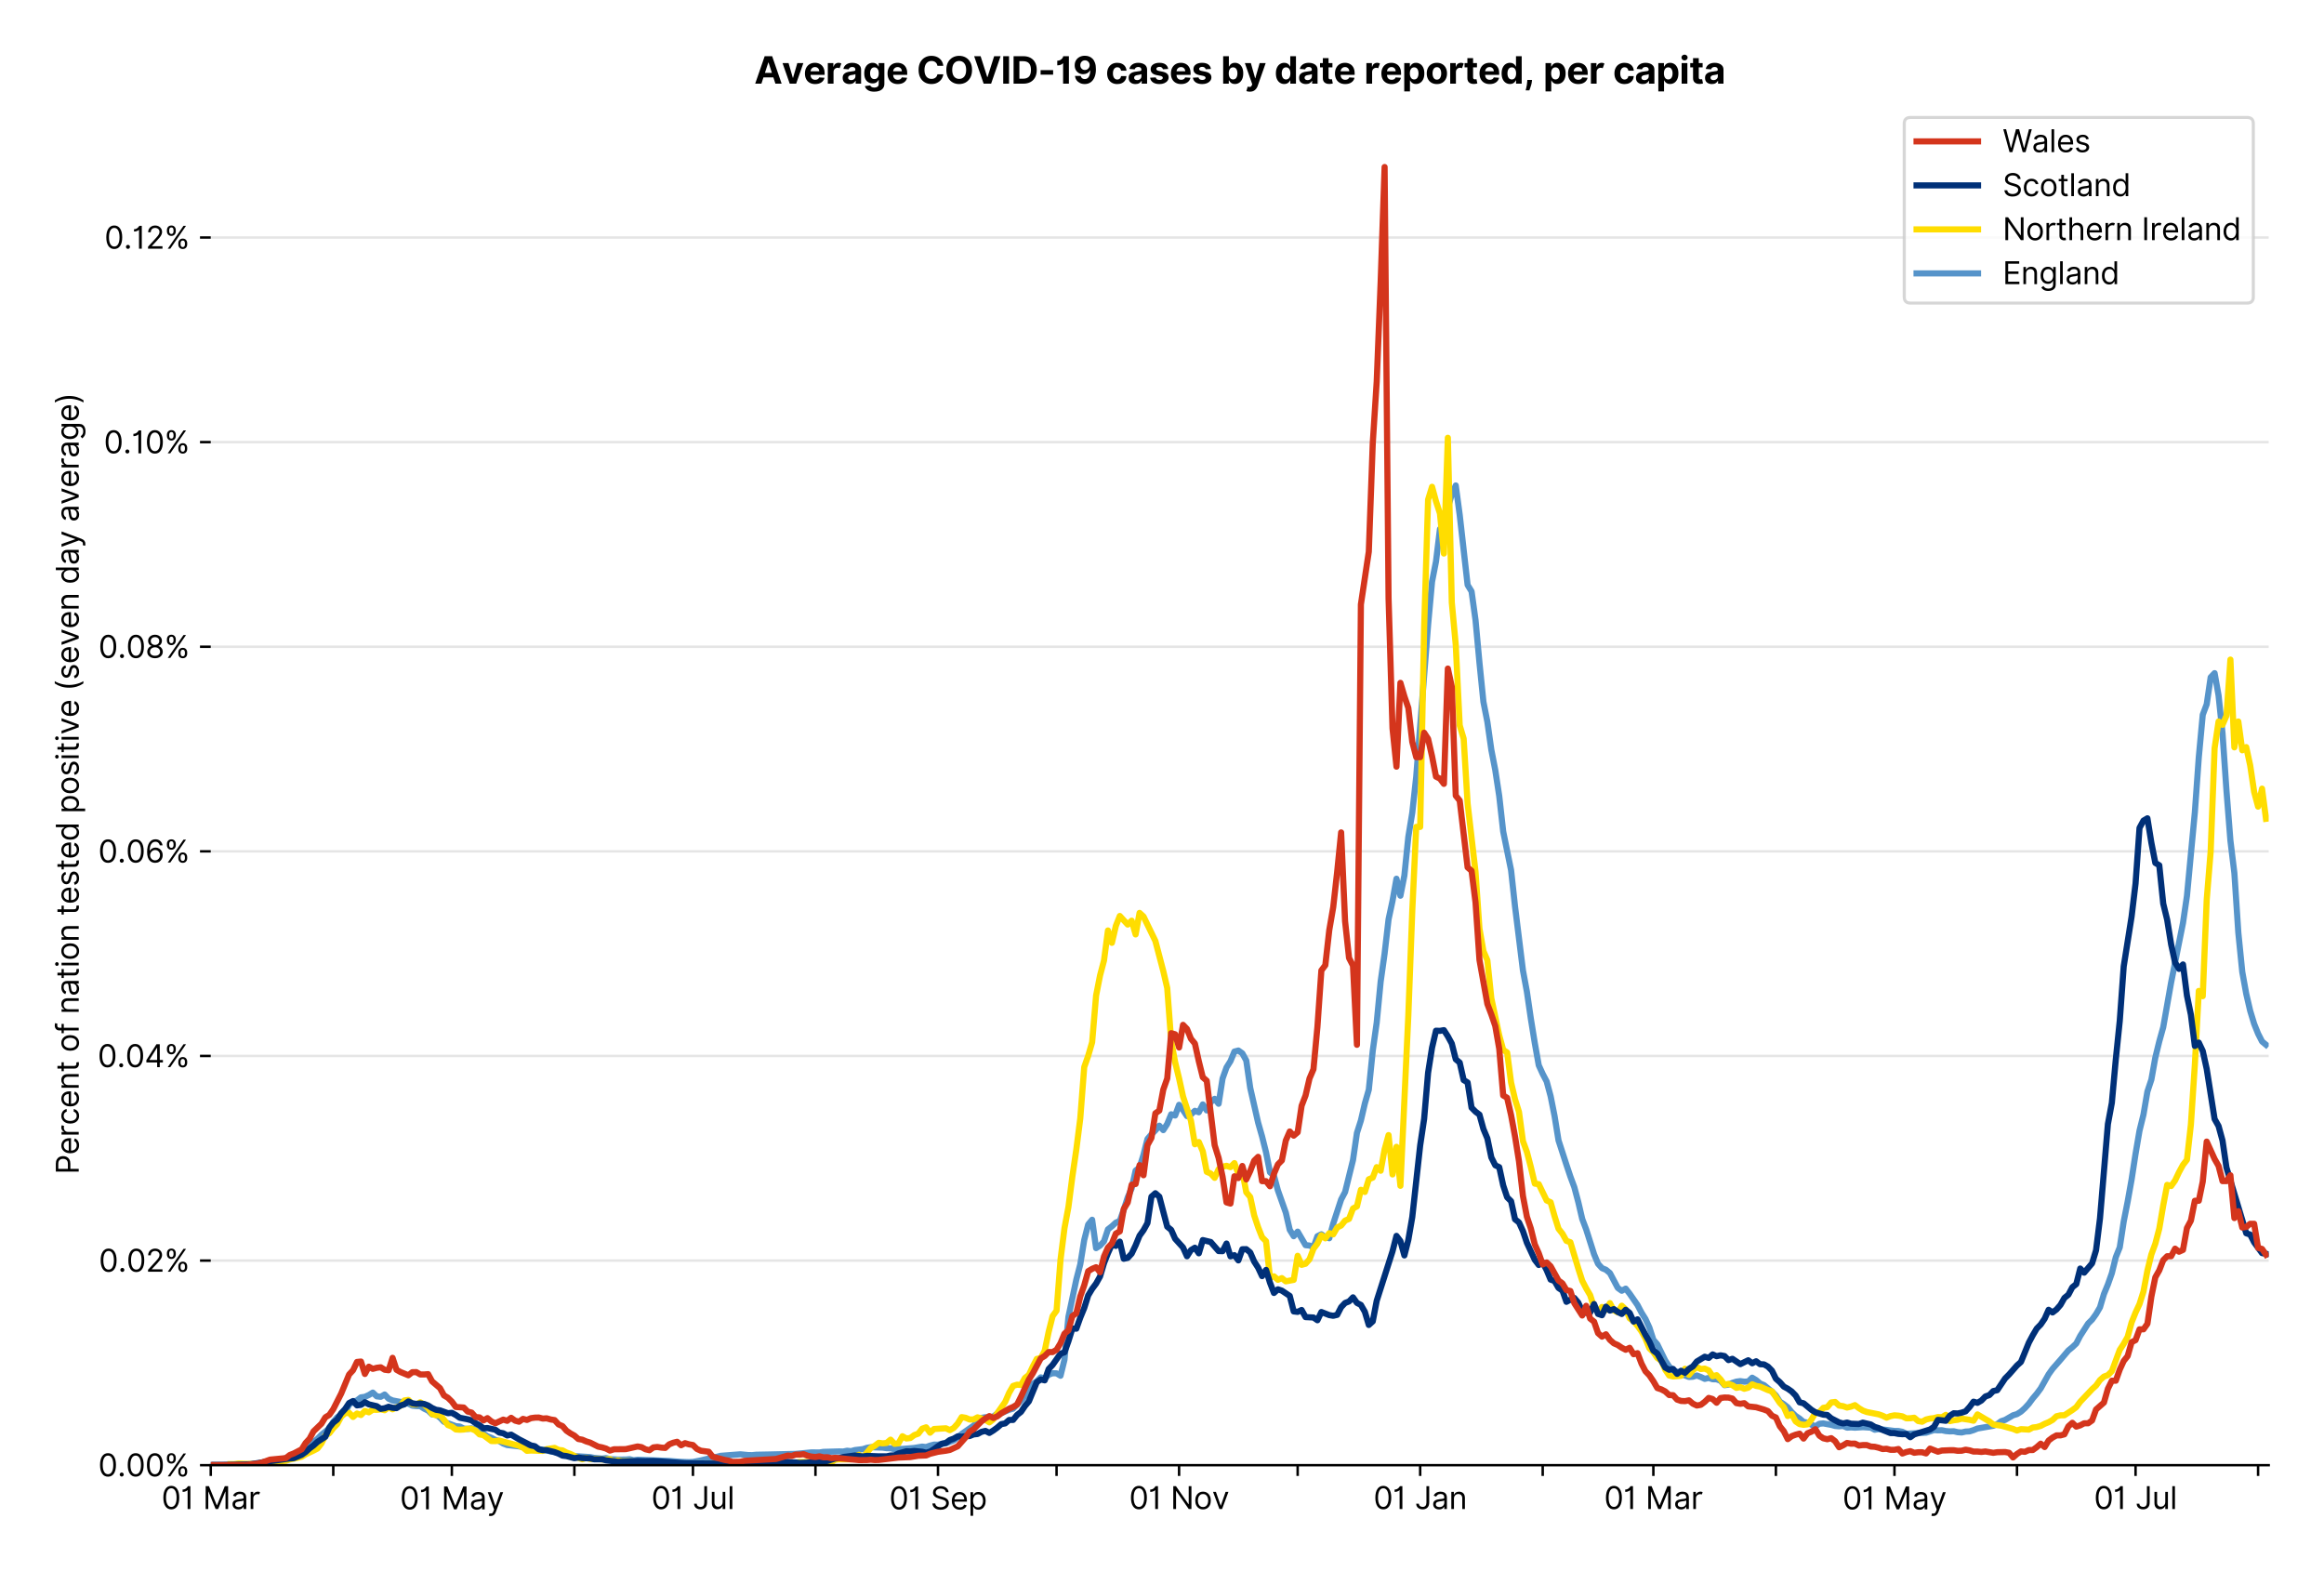 <?xml version="1.0" encoding="utf-8" standalone="no"?>
<!DOCTYPE svg PUBLIC "-//W3C//DTD SVG 1.1//EN"
  "http://www.w3.org/Graphics/SVG/1.1/DTD/svg11.dtd">
<svg version="1.1" viewBox="0 0 756.175 511.234" xmlns="http://www.w3.org/2000/svg" xmlns:xlink="http://www.w3.org/1999/xlink">
 <defs>
  <style type="text/css">*{stroke-linecap:butt;stroke-linejoin:round;}</style>
 </defs>
 <g id="figure_1">
  <g id="patch_1">
   <path d="M 0 511.234 
L 756.175 511.234 
L 756.175 0 
L 0 0 
z
" style="fill:#ffffff;"/>
  </g>
  <g id="axes_1">
   <g id="patch_2">
    <path d="M 68.575 476.745 
L 738.175 476.745 
L 738.175 33.225 
L 68.575 33.225 
z
" style="fill:#ffffff;"/>
   </g>
   <g id="matplotlib.axis_1">
    <g id="xtick_1">
     <g id="line2d_1">
      <defs>
       <path d="M 0 0 
L 0 3.5 
" id="m2fccfc21f5" style="stroke:#000000;stroke-width:0.8;"/>
      </defs>
      <g>
       <use style="stroke:#000000;stroke-width:0.8;" x="68.575" xlink:href="#m2fccfc21f5" y="476.745"/>
      </g>
     </g>
     <g id="text_1">
      <!-- 01 Mar -->
      <g transform="translate(52.538 491.018)scale(0.1 -0.1)">
       <defs>
        <path d="M 2000 -64 
Q 1230 -64 806 561 
Q 382 1186 382 2327 
Q 382 3459 809 4088 
Q 1236 4718 2000 4718 
Q 2764 4718 3191 4088 
Q 3618 3459 3618 2327 
Q 3618 1186 3194 561 
Q 2771 -64 2000 -64 
z
M 2000 436 
Q 2509 436 2791 927 
Q 3073 1418 3073 2327 
Q 3073 3234 2789 3730 
Q 2505 4227 2000 4227 
Q 1496 4227 1211 3730 
Q 927 3234 927 2327 
Q 927 1418 1210 927 
Q 1493 436 2000 436 
z
" id="Inter-Regular-30" transform="scale(0.016)"/>
        <path d="M 1973 4655 
L 1973 0 
L 1409 0 
L 1409 3836 
L 1373 3836 
Q 1341 3773 1209 3692 
Q 1077 3611 868 3551 
Q 659 3491 391 3491 
L 391 3964 
Q 661 3964 859 4061 
Q 1057 4159 1190 4291 
Q 1323 4423 1392 4529 
Q 1461 4636 1473 4655 
L 1973 4655 
z
" id="Inter-Regular-31" transform="scale(0.016)"/>
        <path id="Inter-Regular-20" transform="scale(0.016)"/>
        <path d="M 564 4655 
L 1236 4655 
L 2818 791 
L 2873 791 
L 4455 4655 
L 5127 4655 
L 5127 0 
L 4600 0 
L 4600 3536 
L 4555 3536 
L 3100 0 
L 2591 0 
L 1136 3536 
L 1091 3536 
L 1091 0 
L 564 0 
L 564 4655 
z
" id="Inter-Regular-4d" transform="scale(0.016)"/>
        <path d="M 1518 -82 
Q 1186 -82 916 44 
Q 646 170 486 410 
Q 327 650 327 991 
Q 327 1291 445 1478 
Q 564 1666 761 1773 
Q 959 1880 1199 1933 
Q 1439 1986 1682 2018 
Q 2000 2059 2199 2080 
Q 2398 2102 2490 2154 
Q 2582 2207 2582 2336 
L 2582 2355 
Q 2582 2691 2399 2877 
Q 2216 3064 1846 3064 
Q 1461 3064 1243 2895 
Q 1025 2727 936 2536 
L 427 2718 
Q 564 3036 792 3214 
Q 1021 3393 1292 3464 
Q 1564 3536 1827 3536 
Q 1996 3536 2215 3496 
Q 2434 3457 2640 3334 
Q 2846 3211 2982 2963 
Q 3118 2716 3118 2300 
L 3118 0 
L 2582 0 
L 2582 473 
L 2555 473 
Q 2500 359 2373 229 
Q 2246 100 2034 9 
Q 1823 -82 1518 -82 
z
M 1600 400 
Q 1918 400 2137 525 
Q 2357 650 2469 847 
Q 2582 1045 2582 1264 
L 2582 1755 
Q 2548 1714 2433 1681 
Q 2318 1648 2169 1624 
Q 2021 1600 1881 1583 
Q 1741 1566 1655 1555 
Q 1446 1527 1265 1467 
Q 1084 1407 974 1287 
Q 864 1168 864 964 
Q 864 684 1072 542 
Q 1280 400 1600 400 
z
" id="Inter-Regular-61" transform="scale(0.016)"/>
        <path d="M 491 0 
L 491 3491 
L 1009 3491 
L 1009 2964 
L 1046 2964 
Q 1139 3223 1389 3384 
Q 1639 3545 1955 3545 
Q 2100 3545 2209 3511 
Q 2318 3477 2400 3418 
L 2218 2964 
Q 2161 2993 2085 3010 
Q 2009 3027 1909 3027 
Q 1527 3027 1277 2794 
Q 1027 2561 1027 2209 
L 1027 0 
L 491 0 
z
" id="Inter-Regular-72" transform="scale(0.016)"/>
       </defs>
       <use xlink:href="#Inter-Regular-30"/>
       <use x="62.5" xlink:href="#Inter-Regular-31"/>
       <use x="106.676" xlink:href="#Inter-Regular-20"/>
       <use x="134.801" xlink:href="#Inter-Regular-4d"/>
       <use x="225.994" xlink:href="#Inter-Regular-61"/>
       <use x="282.386" xlink:href="#Inter-Regular-72"/>
      </g>
     </g>
    </g>
    <g id="xtick_2">
     <g id="line2d_2">
      <g>
       <use style="stroke:#000000;stroke-width:0.8;" x="108.441" xlink:href="#m2fccfc21f5" y="476.745"/>
      </g>
     </g>
    </g>
    <g id="xtick_3">
     <g id="line2d_3">
      <g>
       <use style="stroke:#000000;stroke-width:0.8;" x="147.022" xlink:href="#m2fccfc21f5" y="476.745"/>
      </g>
     </g>
     <g id="text_2">
      <!-- 01 May -->
      <g transform="translate(130.118 491.117)scale(0.1 -0.1)">
       <defs>
        <path d="M 818 -1355 
Q 682 -1355 575 -1333 
Q 468 -1311 427 -1291 
L 564 -818 
Q 857 -893 1053 -814 
Q 1250 -736 1391 -345 
L 1509 -18 
L 218 3491 
L 800 3491 
L 1764 709 
L 1800 709 
L 2764 3491 
L 3346 3491 
L 1846 -564 
Q 1550 -1355 818 -1355 
z
" id="Inter-Regular-79" transform="scale(0.016)"/>
       </defs>
       <use xlink:href="#Inter-Regular-30"/>
       <use x="62.5" xlink:href="#Inter-Regular-31"/>
       <use x="106.676" xlink:href="#Inter-Regular-20"/>
       <use x="134.801" xlink:href="#Inter-Regular-4d"/>
       <use x="225.994" xlink:href="#Inter-Regular-61"/>
       <use x="282.386" xlink:href="#Inter-Regular-79"/>
      </g>
     </g>
    </g>
    <g id="xtick_4">
     <g id="line2d_4">
      <g>
       <use style="stroke:#000000;stroke-width:0.8;" x="186.888" xlink:href="#m2fccfc21f5" y="476.745"/>
      </g>
     </g>
    </g>
    <g id="xtick_5">
     <g id="line2d_5">
      <g>
       <use style="stroke:#000000;stroke-width:0.8;" x="225.468" xlink:href="#m2fccfc21f5" y="476.745"/>
      </g>
     </g>
     <g id="text_3">
      <!-- 01 Jul -->
      <g transform="translate(211.924 491.018)scale(0.1 -0.1)">
       <defs>
        <path d="M 2346 4655 
L 2909 4655 
L 2909 1327 
Q 2909 657 2549 296 
Q 2189 -64 1582 -64 
Q 1200 -64 902 76 
Q 605 216 434 475 
Q 264 734 264 1091 
L 818 1091 
Q 818 795 1034 615 
Q 1250 436 1582 436 
Q 1948 436 2147 664 
Q 2346 893 2346 1327 
L 2346 4655 
z
" id="Inter-Regular-4a" transform="scale(0.016)"/>
        <path d="M 2691 1427 
L 2691 3491 
L 3227 3491 
L 3227 0 
L 2691 0 
L 2691 591 
L 2655 591 
Q 2532 325 2273 140 
Q 2014 -45 1618 -45 
Q 1127 -45 809 280 
Q 491 605 491 1273 
L 491 3491 
L 1027 3491 
L 1027 1309 
Q 1027 927 1242 700 
Q 1457 473 1791 473 
Q 1991 473 2199 575 
Q 2407 677 2549 888 
Q 2691 1100 2691 1427 
z
" id="Inter-Regular-75" transform="scale(0.016)"/>
        <path d="M 1027 4655 
L 1027 0 
L 491 0 
L 491 4655 
L 1027 4655 
z
" id="Inter-Regular-6c" transform="scale(0.016)"/>
       </defs>
       <use xlink:href="#Inter-Regular-30"/>
       <use x="62.5" xlink:href="#Inter-Regular-31"/>
       <use x="106.676" xlink:href="#Inter-Regular-20"/>
       <use x="134.801" xlink:href="#Inter-Regular-4a"/>
       <use x="189.063" xlink:href="#Inter-Regular-75"/>
       <use x="247.159" xlink:href="#Inter-Regular-6c"/>
      </g>
     </g>
    </g>
    <g id="xtick_6">
     <g id="line2d_6">
      <g>
       <use style="stroke:#000000;stroke-width:0.8;" x="265.334" xlink:href="#m2fccfc21f5" y="476.745"/>
      </g>
     </g>
    </g>
    <g id="xtick_7">
     <g id="line2d_7">
      <g>
       <use style="stroke:#000000;stroke-width:0.8;" x="305.201" xlink:href="#m2fccfc21f5" y="476.745"/>
      </g>
     </g>
     <g id="text_4">
      <!-- 01 Sep -->
      <g transform="translate(289.313 491.117)scale(0.1 -0.1)">
       <defs>
        <path d="M 3109 3491 
Q 3068 3836 2777 4027 
Q 2486 4218 2064 4218 
Q 1600 4218 1318 3999 
Q 1036 3780 1036 3445 
Q 1036 3195 1189 3042 
Q 1343 2889 1553 2803 
Q 1764 2718 1936 2673 
L 2409 2545 
Q 2591 2498 2815 2414 
Q 3039 2330 3244 2185 
Q 3450 2041 3584 1816 
Q 3718 1591 3718 1264 
Q 3718 886 3521 581 
Q 3325 277 2949 97 
Q 2573 -82 2036 -82 
Q 1286 -82 845 272 
Q 405 627 364 1200 
L 946 1200 
Q 968 936 1124 764 
Q 1280 593 1519 510 
Q 1759 427 2036 427 
Q 2359 427 2616 533 
Q 2873 639 3023 828 
Q 3173 1018 3173 1273 
Q 3173 1505 3043 1650 
Q 2914 1795 2702 1886 
Q 2491 1977 2246 2045 
L 1673 2209 
Q 1127 2366 809 2657 
Q 491 2948 491 3418 
Q 491 3809 703 4101 
Q 916 4393 1276 4555 
Q 1636 4718 2082 4718 
Q 2532 4718 2882 4558 
Q 3232 4398 3437 4120 
Q 3643 3843 3655 3491 
L 3109 3491 
z
" id="Inter-Regular-53" transform="scale(0.016)"/>
        <path d="M 1955 -73 
Q 1450 -73 1085 151 
Q 721 375 524 778 
Q 327 1182 327 1718 
Q 327 2255 524 2665 
Q 721 3075 1074 3305 
Q 1427 3536 1900 3536 
Q 2173 3536 2439 3445 
Q 2705 3355 2923 3151 
Q 3141 2948 3270 2614 
Q 3400 2280 3400 1791 
L 3400 1564 
L 866 1564 
Q 884 1005 1183 707 
Q 1482 409 1955 409 
Q 2271 409 2498 545 
Q 2725 682 2827 955 
L 3346 809 
Q 3223 414 2854 170 
Q 2486 -73 1955 -73 
z
M 866 2027 
L 2855 2027 
Q 2855 2470 2595 2762 
Q 2336 3055 1900 3055 
Q 1593 3055 1368 2911 
Q 1143 2768 1013 2533 
Q 884 2298 866 2027 
z
" id="Inter-Regular-65" transform="scale(0.016)"/>
        <path d="M 491 -1309 
L 491 3491 
L 1009 3491 
L 1009 2936 
L 1073 2936 
Q 1132 3027 1237 3169 
Q 1343 3311 1542 3423 
Q 1741 3536 2082 3536 
Q 2523 3536 2859 3315 
Q 3196 3095 3384 2690 
Q 3573 2286 3573 1736 
Q 3573 1182 3384 776 
Q 3196 370 2861 148 
Q 2527 -73 2091 -73 
Q 1755 -73 1552 39 
Q 1350 152 1241 296 
Q 1132 441 1073 536 
L 1027 536 
L 1027 -1309 
L 491 -1309 
z
M 1018 1745 
Q 1018 1152 1276 780 
Q 1534 409 2018 409 
Q 2355 409 2581 587 
Q 2807 766 2921 1069 
Q 3036 1373 3036 1745 
Q 3036 2114 2923 2410 
Q 2811 2707 2585 2881 
Q 2359 3055 2018 3055 
Q 1527 3055 1272 2693 
Q 1018 2332 1018 1745 
z
" id="Inter-Regular-70" transform="scale(0.016)"/>
       </defs>
       <use xlink:href="#Inter-Regular-30"/>
       <use x="62.5" xlink:href="#Inter-Regular-31"/>
       <use x="106.676" xlink:href="#Inter-Regular-20"/>
       <use x="134.801" xlink:href="#Inter-Regular-53"/>
       <use x="198.58" xlink:href="#Inter-Regular-65"/>
       <use x="256.818" xlink:href="#Inter-Regular-70"/>
      </g>
     </g>
    </g>
    <g id="xtick_8">
     <g id="line2d_8">
      <g>
       <use style="stroke:#000000;stroke-width:0.8;" x="343.781" xlink:href="#m2fccfc21f5" y="476.745"/>
      </g>
     </g>
    </g>
    <g id="xtick_9">
     <g id="line2d_9">
      <g>
       <use style="stroke:#000000;stroke-width:0.8;" x="383.647" xlink:href="#m2fccfc21f5" y="476.745"/>
      </g>
     </g>
     <g id="text_5">
      <!-- 01 Nov -->
      <g transform="translate(367.376 491.018)scale(0.1 -0.1)">
       <defs>
        <path d="M 4255 4655 
L 4255 0 
L 3709 0 
L 1173 3655 
L 1127 3655 
L 1127 0 
L 564 0 
L 564 4655 
L 1109 4655 
L 3655 991 
L 3700 991 
L 3700 4655 
L 4255 4655 
z
" id="Inter-Regular-4e" transform="scale(0.016)"/>
        <path d="M 1909 -73 
Q 1436 -73 1080 152 
Q 725 377 526 781 
Q 327 1186 327 1727 
Q 327 2273 526 2679 
Q 725 3086 1080 3311 
Q 1436 3536 1909 3536 
Q 2382 3536 2737 3311 
Q 3093 3086 3292 2679 
Q 3491 2273 3491 1727 
Q 3491 1186 3292 781 
Q 3093 377 2737 152 
Q 2382 -73 1909 -73 
z
M 1909 409 
Q 2268 409 2500 593 
Q 2732 777 2843 1077 
Q 2955 1377 2955 1727 
Q 2955 2077 2843 2379 
Q 2732 2682 2500 2868 
Q 2268 3055 1909 3055 
Q 1550 3055 1318 2868 
Q 1086 2682 975 2379 
Q 864 2077 864 1727 
Q 864 1377 975 1077 
Q 1086 777 1318 593 
Q 1550 409 1909 409 
z
" id="Inter-Regular-6f" transform="scale(0.016)"/>
        <path d="M 3346 3491 
L 2055 0 
L 1509 0 
L 218 3491 
L 800 3491 
L 1764 709 
L 1800 709 
L 2764 3491 
L 3346 3491 
z
" id="Inter-Regular-76" transform="scale(0.016)"/>
       </defs>
       <use xlink:href="#Inter-Regular-30"/>
       <use x="62.5" xlink:href="#Inter-Regular-31"/>
       <use x="106.676" xlink:href="#Inter-Regular-20"/>
       <use x="134.801" xlink:href="#Inter-Regular-4e"/>
       <use x="210.085" xlink:href="#Inter-Regular-6f"/>
       <use x="269.744" xlink:href="#Inter-Regular-76"/>
      </g>
     </g>
    </g>
    <g id="xtick_10">
     <g id="line2d_10">
      <g>
       <use style="stroke:#000000;stroke-width:0.8;" x="422.227" xlink:href="#m2fccfc21f5" y="476.745"/>
      </g>
     </g>
    </g>
    <g id="xtick_11">
     <g id="line2d_11">
      <g>
       <use style="stroke:#000000;stroke-width:0.8;" x="462.094" xlink:href="#m2fccfc21f5" y="476.745"/>
      </g>
     </g>
     <g id="text_6">
      <!-- 01 Jan -->
      <g transform="translate(446.894 491.018)scale(0.1 -0.1)">
       <defs>
        <path d="M 1027 2100 
L 1027 0 
L 491 0 
L 491 3491 
L 1009 3491 
L 1009 2945 
L 1055 2945 
Q 1177 3211 1427 3373 
Q 1677 3536 2073 3536 
Q 2602 3536 2928 3211 
Q 3255 2886 3255 2218 
L 3255 0 
L 2718 0 
L 2718 2182 
Q 2718 2593 2504 2824 
Q 2291 3055 1918 3055 
Q 1534 3055 1280 2806 
Q 1027 2557 1027 2100 
z
" id="Inter-Regular-6e" transform="scale(0.016)"/>
       </defs>
       <use xlink:href="#Inter-Regular-30"/>
       <use x="62.5" xlink:href="#Inter-Regular-31"/>
       <use x="106.676" xlink:href="#Inter-Regular-20"/>
       <use x="134.801" xlink:href="#Inter-Regular-4a"/>
       <use x="189.063" xlink:href="#Inter-Regular-61"/>
       <use x="245.455" xlink:href="#Inter-Regular-6e"/>
      </g>
     </g>
    </g>
    <g id="xtick_12">
     <g id="line2d_12">
      <g>
       <use style="stroke:#000000;stroke-width:0.8;" x="501.96" xlink:href="#m2fccfc21f5" y="476.745"/>
      </g>
     </g>
    </g>
    <g id="xtick_13">
     <g id="line2d_13">
      <g>
       <use style="stroke:#000000;stroke-width:0.8;" x="537.968" xlink:href="#m2fccfc21f5" y="476.745"/>
      </g>
     </g>
     <g id="text_7">
      <!-- 01 Mar -->
      <g transform="translate(521.931 491.018)scale(0.1 -0.1)">
       <use xlink:href="#Inter-Regular-30"/>
       <use x="62.5" xlink:href="#Inter-Regular-31"/>
       <use x="106.676" xlink:href="#Inter-Regular-20"/>
       <use x="134.801" xlink:href="#Inter-Regular-4d"/>
       <use x="225.994" xlink:href="#Inter-Regular-61"/>
       <use x="282.386" xlink:href="#Inter-Regular-72"/>
      </g>
     </g>
    </g>
    <g id="xtick_14">
     <g id="line2d_14">
      <g>
       <use style="stroke:#000000;stroke-width:0.8;" x="577.834" xlink:href="#m2fccfc21f5" y="476.745"/>
      </g>
     </g>
    </g>
    <g id="xtick_15">
     <g id="line2d_15">
      <g>
       <use style="stroke:#000000;stroke-width:0.8;" x="616.415" xlink:href="#m2fccfc21f5" y="476.745"/>
      </g>
     </g>
     <g id="text_8">
      <!-- 01 May -->
      <g transform="translate(599.511 491.117)scale(0.1 -0.1)">
       <use xlink:href="#Inter-Regular-30"/>
       <use x="62.5" xlink:href="#Inter-Regular-31"/>
       <use x="106.676" xlink:href="#Inter-Regular-20"/>
       <use x="134.801" xlink:href="#Inter-Regular-4d"/>
       <use x="225.994" xlink:href="#Inter-Regular-61"/>
       <use x="282.386" xlink:href="#Inter-Regular-79"/>
      </g>
     </g>
    </g>
    <g id="xtick_16">
     <g id="line2d_16">
      <g>
       <use style="stroke:#000000;stroke-width:0.8;" x="656.281" xlink:href="#m2fccfc21f5" y="476.745"/>
      </g>
     </g>
    </g>
    <g id="xtick_17">
     <g id="line2d_17">
      <g>
       <use style="stroke:#000000;stroke-width:0.8;" x="694.861" xlink:href="#m2fccfc21f5" y="476.745"/>
      </g>
     </g>
     <g id="text_9">
      <!-- 01 Jul -->
      <g transform="translate(681.317 491.018)scale(0.1 -0.1)">
       <use xlink:href="#Inter-Regular-30"/>
       <use x="62.5" xlink:href="#Inter-Regular-31"/>
       <use x="106.676" xlink:href="#Inter-Regular-20"/>
       <use x="134.801" xlink:href="#Inter-Regular-4a"/>
       <use x="189.063" xlink:href="#Inter-Regular-75"/>
       <use x="247.159" xlink:href="#Inter-Regular-6c"/>
      </g>
     </g>
    </g>
    <g id="xtick_18">
     <g id="line2d_18">
      <g>
       <use style="stroke:#000000;stroke-width:0.8;" x="734.727" xlink:href="#m2fccfc21f5" y="476.745"/>
      </g>
     </g>
    </g>
   </g>
   <g id="matplotlib.axis_2">
    <g id="ytick_1">
     <g id="line2d_19">
      <path clip-path="url(#p65e1288c9b)" d="M 68.575 476.745 
L 738.175 476.745 
" style="fill:none;stroke:#e5e5e5;stroke-linecap:square;stroke-width:0.8;"/>
     </g>
     <g id="line2d_20">
      <defs>
       <path d="M 0 0 
L -3.5 0 
" id="mef20aa63c6" style="stroke:#000000;stroke-width:0.8;"/>
      </defs>
      <g>
       <use style="stroke:#000000;stroke-width:0.8;" x="68.575" xlink:href="#mef20aa63c6" y="476.745"/>
      </g>
     </g>
     <g id="text_10">
      <!-- 0.00% -->
      <g transform="translate(31.944 480.382)scale(0.1 -0.1)">
       <defs>
        <path d="M 882 -36 
Q 714 -36 593 84 
Q 473 205 473 373 
Q 473 541 593 661 
Q 714 782 882 782 
Q 1050 782 1170 661 
Q 1291 541 1291 373 
Q 1291 205 1170 84 
Q 1050 -36 882 -36 
z
" id="Inter-Regular-2e" transform="scale(0.016)"/>
        <path d="M 2855 873 
L 2855 1118 
Q 2855 1373 2960 1585 
Q 3066 1798 3269 1926 
Q 3473 2055 3764 2055 
Q 4059 2055 4259 1926 
Q 4459 1798 4561 1585 
Q 4664 1373 4664 1118 
L 4664 873 
Q 4664 618 4560 405 
Q 4457 193 4256 64 
Q 4055 -64 3764 -64 
Q 3468 -64 3266 64 
Q 3064 193 2959 405 
Q 2855 618 2855 873 
z
M 536 3536 
L 536 3782 
Q 536 4036 642 4248 
Q 748 4461 951 4589 
Q 1155 4718 1446 4718 
Q 1741 4718 1941 4589 
Q 2141 4461 2243 4248 
Q 2346 4036 2346 3782 
L 2346 3536 
Q 2346 3282 2242 3069 
Q 2139 2857 1937 2728 
Q 1736 2600 1446 2600 
Q 1150 2600 948 2728 
Q 746 2857 641 3069 
Q 536 3282 536 3536 
z
M 709 0 
L 3909 4655 
L 4427 4655 
L 1227 0 
L 709 0 
z
M 3318 1118 
L 3318 873 
Q 3318 661 3418 494 
Q 3518 327 3764 327 
Q 4002 327 4101 494 
Q 4200 661 4200 873 
L 4200 1118 
Q 4200 1330 4104 1497 
Q 4009 1664 3764 1664 
Q 3525 1664 3421 1497 
Q 3318 1330 3318 1118 
z
M 1000 3782 
L 1000 3536 
Q 1000 3325 1100 3158 
Q 1200 2991 1446 2991 
Q 1684 2991 1783 3158 
Q 1882 3325 1882 3536 
L 1882 3782 
Q 1882 3993 1786 4160 
Q 1691 4327 1446 4327 
Q 1207 4327 1103 4160 
Q 1000 3993 1000 3782 
z
" id="Inter-Regular-25" transform="scale(0.016)"/>
       </defs>
       <use xlink:href="#Inter-Regular-30"/>
       <use x="62.5" xlink:href="#Inter-Regular-2e"/>
       <use x="90.057" xlink:href="#Inter-Regular-30"/>
       <use x="152.557" xlink:href="#Inter-Regular-30"/>
       <use x="215.057" xlink:href="#Inter-Regular-25"/>
      </g>
     </g>
    </g>
    <g id="ytick_2">
     <g id="line2d_21">
      <path clip-path="url(#p65e1288c9b)" d="M 68.575 410.168 
L 738.175 410.168 
" style="fill:none;stroke:#e5e5e5;stroke-linecap:square;stroke-width:0.8;"/>
     </g>
     <g id="line2d_22">
      <g>
       <use style="stroke:#000000;stroke-width:0.8;" x="68.575" xlink:href="#mef20aa63c6" y="410.168"/>
      </g>
     </g>
     <g id="text_11">
      <!-- 0.02% -->
      <g transform="translate(32.142 413.805)scale(0.1 -0.1)">
       <defs>
        <path d="M 482 0 
L 482 409 
L 2018 2091 
Q 2289 2386 2464 2605 
Q 2639 2825 2724 3019 
Q 2809 3214 2809 3427 
Q 2809 3795 2553 4011 
Q 2298 4227 1918 4227 
Q 1514 4227 1275 3985 
Q 1036 3743 1036 3345 
L 500 3345 
Q 500 3755 688 4064 
Q 877 4373 1203 4545 
Q 1530 4718 1936 4718 
Q 2346 4718 2661 4545 
Q 2977 4373 3156 4079 
Q 3336 3786 3336 3427 
Q 3336 3170 3244 2926 
Q 3152 2682 2926 2383 
Q 2700 2084 2300 1655 
L 1255 536 
L 1255 500 
L 3418 500 
L 3418 0 
L 482 0 
z
" id="Inter-Regular-32" transform="scale(0.016)"/>
       </defs>
       <use xlink:href="#Inter-Regular-30"/>
       <use x="62.5" xlink:href="#Inter-Regular-2e"/>
       <use x="90.057" xlink:href="#Inter-Regular-30"/>
       <use x="152.557" xlink:href="#Inter-Regular-32"/>
       <use x="213.068" xlink:href="#Inter-Regular-25"/>
      </g>
     </g>
    </g>
    <g id="ytick_3">
     <g id="line2d_23">
      <path clip-path="url(#p65e1288c9b)" d="M 68.575 343.591 
L 738.175 343.591 
" style="fill:none;stroke:#e5e5e5;stroke-linecap:square;stroke-width:0.8;"/>
     </g>
     <g id="line2d_24">
      <g>
       <use style="stroke:#000000;stroke-width:0.8;" x="68.575" xlink:href="#mef20aa63c6" y="343.591"/>
      </g>
     </g>
     <g id="text_12">
      <!-- 0.04% -->
      <g transform="translate(31.773 347.228)scale(0.1 -0.1)">
       <defs>
        <path d="M 373 955 
L 373 1418 
L 2418 4655 
L 3100 4655 
L 3100 1455 
L 3736 1455 
L 3736 955 
L 3100 955 
L 3100 0 
L 2564 0 
L 2564 955 
L 373 955 
z
M 2564 1455 
L 2564 3936 
L 2527 3936 
L 982 1491 
L 982 1455 
L 2564 1455 
z
" id="Inter-Regular-34" transform="scale(0.016)"/>
       </defs>
       <use xlink:href="#Inter-Regular-30"/>
       <use x="62.5" xlink:href="#Inter-Regular-2e"/>
       <use x="90.057" xlink:href="#Inter-Regular-30"/>
       <use x="152.557" xlink:href="#Inter-Regular-34"/>
       <use x="216.761" xlink:href="#Inter-Regular-25"/>
      </g>
     </g>
    </g>
    <g id="ytick_4">
     <g id="line2d_25">
      <path clip-path="url(#p65e1288c9b)" d="M 68.575 277.014 
L 738.175 277.014 
" style="fill:none;stroke:#e5e5e5;stroke-linecap:square;stroke-width:0.8;"/>
     </g>
     <g id="line2d_26">
      <g>
       <use style="stroke:#000000;stroke-width:0.8;" x="68.575" xlink:href="#mef20aa63c6" y="277.014"/>
      </g>
     </g>
     <g id="text_13">
      <!-- 0.06% -->
      <g transform="translate(31.958 280.651)scale(0.1 -0.1)">
       <defs>
        <path d="M 2027 -64 
Q 1741 -59 1454 45 
Q 1168 150 932 399 
Q 696 648 552 1074 
Q 409 1500 409 2145 
Q 409 3386 861 4056 
Q 1314 4727 2100 4727 
Q 2686 4727 3073 4384 
Q 3461 4041 3546 3491 
L 2991 3491 
Q 2914 3811 2691 4019 
Q 2468 4227 2100 4227 
Q 1559 4227 1249 3755 
Q 939 3284 936 2427 
L 973 2427 
Q 1164 2716 1461 2880 
Q 1759 3045 2118 3045 
Q 2518 3045 2850 2846 
Q 3182 2648 3382 2299 
Q 3582 1950 3582 1500 
Q 3582 1068 3389 710 
Q 3196 352 2847 142 
Q 2498 -68 2027 -64 
z
M 2027 436 
Q 2314 436 2542 579 
Q 2771 723 2903 964 
Q 3036 1205 3036 1500 
Q 3036 1789 2908 2026 
Q 2780 2264 2556 2404 
Q 2332 2545 2046 2545 
Q 1757 2545 1525 2397 
Q 1293 2250 1157 2010 
Q 1021 1770 1018 1491 
Q 1018 1214 1149 973 
Q 1280 732 1508 584 
Q 1736 436 2027 436 
z
" id="Inter-Regular-36" transform="scale(0.016)"/>
       </defs>
       <use xlink:href="#Inter-Regular-30"/>
       <use x="62.5" xlink:href="#Inter-Regular-2e"/>
       <use x="90.057" xlink:href="#Inter-Regular-30"/>
       <use x="152.557" xlink:href="#Inter-Regular-36"/>
       <use x="214.915" xlink:href="#Inter-Regular-25"/>
      </g>
     </g>
    </g>
    <g id="ytick_5">
     <g id="line2d_27">
      <path clip-path="url(#p65e1288c9b)" d="M 68.575 210.437 
L 738.175 210.437 
" style="fill:none;stroke:#e5e5e5;stroke-linecap:square;stroke-width:0.8;"/>
     </g>
     <g id="line2d_28">
      <g>
       <use style="stroke:#000000;stroke-width:0.8;" x="68.575" xlink:href="#mef20aa63c6" y="210.437"/>
      </g>
     </g>
     <g id="text_14">
      <!-- 0.08% -->
      <g transform="translate(32.028 214.074)scale(0.1 -0.1)">
       <defs>
        <path d="M 1973 -64 
Q 1505 -64 1147 103 
Q 789 270 589 564 
Q 389 859 391 1236 
Q 389 1532 507 1783 
Q 625 2034 830 2203 
Q 1036 2373 1291 2418 
L 1291 2445 
Q 957 2532 759 2821 
Q 561 3111 564 3482 
Q 561 3836 743 4115 
Q 925 4395 1244 4556 
Q 1564 4718 1973 4718 
Q 2377 4718 2695 4556 
Q 3014 4395 3197 4115 
Q 3380 3836 3382 3482 
Q 3380 3111 3181 2821 
Q 2982 2532 2655 2445 
L 2655 2418 
Q 2907 2373 3109 2203 
Q 3311 2034 3431 1783 
Q 3552 1532 3555 1236 
Q 3552 859 3351 564 
Q 3150 270 2794 103 
Q 2439 -64 1973 -64 
z
M 1973 436 
Q 2446 436 2722 662 
Q 2998 889 3000 1264 
Q 2998 1527 2864 1729 
Q 2730 1932 2499 2048 
Q 2268 2164 1973 2164 
Q 1675 2164 1442 2048 
Q 1209 1932 1076 1729 
Q 943 1527 946 1264 
Q 943 889 1218 662 
Q 1493 436 1973 436 
z
M 1973 2645 
Q 2348 2645 2591 2864 
Q 2834 3084 2836 3445 
Q 2834 3800 2596 4013 
Q 2359 4227 1973 4227 
Q 1582 4227 1344 4013 
Q 1107 3800 1109 3445 
Q 1107 3084 1349 2864 
Q 1591 2645 1973 2645 
z
" id="Inter-Regular-38" transform="scale(0.016)"/>
       </defs>
       <use xlink:href="#Inter-Regular-30"/>
       <use x="62.5" xlink:href="#Inter-Regular-2e"/>
       <use x="90.057" xlink:href="#Inter-Regular-30"/>
       <use x="152.557" xlink:href="#Inter-Regular-38"/>
       <use x="214.205" xlink:href="#Inter-Regular-25"/>
      </g>
     </g>
    </g>
    <g id="ytick_6">
     <g id="line2d_29">
      <path clip-path="url(#p65e1288c9b)" d="M 68.575 143.86 
L 738.175 143.86 
" style="fill:none;stroke:#e5e5e5;stroke-linecap:square;stroke-width:0.8;"/>
     </g>
     <g id="line2d_30">
      <g>
       <use style="stroke:#000000;stroke-width:0.8;" x="68.575" xlink:href="#mef20aa63c6" y="143.86"/>
      </g>
     </g>
     <g id="text_15">
      <!-- 0.10% -->
      <g transform="translate(33.777 147.497)scale(0.1 -0.1)">
       <use xlink:href="#Inter-Regular-30"/>
       <use x="62.5" xlink:href="#Inter-Regular-2e"/>
       <use x="90.057" xlink:href="#Inter-Regular-31"/>
       <use x="134.233" xlink:href="#Inter-Regular-30"/>
       <use x="196.733" xlink:href="#Inter-Regular-25"/>
      </g>
     </g>
    </g>
    <g id="ytick_7">
     <g id="line2d_31">
      <path clip-path="url(#p65e1288c9b)" d="M 68.575 77.284 
L 738.175 77.284 
" style="fill:none;stroke:#e5e5e5;stroke-linecap:square;stroke-width:0.8;"/>
     </g>
     <g id="line2d_32">
      <g>
       <use style="stroke:#000000;stroke-width:0.8;" x="68.575" xlink:href="#mef20aa63c6" y="77.284"/>
      </g>
     </g>
     <g id="text_16">
      <!-- 0.12% -->
      <g transform="translate(33.975 80.92)scale(0.1 -0.1)">
       <use xlink:href="#Inter-Regular-30"/>
       <use x="62.5" xlink:href="#Inter-Regular-2e"/>
       <use x="90.057" xlink:href="#Inter-Regular-31"/>
       <use x="134.233" xlink:href="#Inter-Regular-32"/>
       <use x="194.744" xlink:href="#Inter-Regular-25"/>
      </g>
     </g>
    </g>
    <g id="text_17">
     <!-- Percent of nation tested positive (seven day average) -->
     <g transform="translate(25.614 382.124)rotate(-90)scale(0.1 -0.1)">
      <defs>
       <path d="M 564 0 
L 564 4655 
L 2136 4655 
Q 2684 4655 3033 4458 
Q 3382 4261 3550 3927 
Q 3718 3593 3718 3182 
Q 3718 2770 3551 2434 
Q 3384 2098 3036 1899 
Q 2689 1700 2146 1700 
L 1127 1700 
L 1127 0 
L 564 0 
z
M 1127 2200 
L 2127 2200 
Q 2689 2200 2926 2482 
Q 3164 2764 3164 3182 
Q 3164 3602 2925 3878 
Q 2686 4155 2118 4155 
L 1127 4155 
L 1127 2200 
z
" id="Inter-Regular-50" transform="scale(0.016)"/>
       <path d="M 1909 -73 
Q 1418 -73 1063 159 
Q 709 391 518 798 
Q 327 1205 327 1727 
Q 327 2259 524 2667 
Q 721 3075 1074 3305 
Q 1427 3536 1900 3536 
Q 2268 3536 2563 3400 
Q 2859 3264 3047 3018 
Q 3236 2773 3282 2445 
L 2746 2445 
Q 2684 2684 2474 2869 
Q 2264 3055 1909 3055 
Q 1439 3055 1151 2697 
Q 864 2339 864 1745 
Q 864 1139 1148 774 
Q 1432 409 1909 409 
Q 2223 409 2447 570 
Q 2671 732 2746 1018 
L 3282 1018 
Q 3236 709 3058 462 
Q 2880 216 2588 71 
Q 2296 -73 1909 -73 
z
" id="Inter-Regular-63" transform="scale(0.016)"/>
       <path d="M 2009 3491 
L 2009 3036 
L 1264 3036 
L 1264 1000 
Q 1264 773 1331 660 
Q 1398 548 1503 510 
Q 1609 473 1727 473 
Q 1816 473 1873 483 
Q 1930 493 1964 500 
L 2073 18 
Q 2018 -2 1920 -23 
Q 1823 -45 1673 -45 
Q 1446 -45 1228 52 
Q 1011 150 869 350 
Q 727 550 727 855 
L 727 3036 
L 200 3036 
L 200 3491 
L 727 3491 
L 727 4327 
L 1264 4327 
L 1264 3491 
L 2009 3491 
z
" id="Inter-Regular-74" transform="scale(0.016)"/>
       <path d="M 2046 3491 
L 2046 3036 
L 1264 3036 
L 1264 0 
L 727 0 
L 727 3036 
L 164 3036 
L 164 3491 
L 727 3491 
L 727 3973 
Q 727 4273 868 4473 
Q 1009 4673 1234 4773 
Q 1459 4873 1709 4873 
Q 1907 4873 2032 4841 
Q 2157 4809 2218 4782 
L 2064 4318 
Q 2023 4332 1951 4352 
Q 1880 4373 1764 4373 
Q 1498 4373 1381 4239 
Q 1264 4105 1264 3845 
L 1264 3491 
L 2046 3491 
z
" id="Inter-Regular-66" transform="scale(0.016)"/>
       <path d="M 491 0 
L 491 3491 
L 1027 3491 
L 1027 0 
L 491 0 
z
M 764 4073 
Q 607 4073 494 4179 
Q 382 4286 382 4436 
Q 382 4586 494 4693 
Q 607 4800 764 4800 
Q 921 4800 1033 4693 
Q 1146 4586 1146 4436 
Q 1146 4286 1033 4179 
Q 921 4073 764 4073 
z
" id="Inter-Regular-69" transform="scale(0.016)"/>
       <path d="M 2964 2709 
L 2482 2573 
Q 2411 2755 2245 2914 
Q 2080 3073 1727 3073 
Q 1407 3073 1194 2926 
Q 982 2780 982 2555 
Q 982 2355 1127 2239 
Q 1273 2123 1582 2045 
L 2100 1918 
Q 3027 1691 3027 973 
Q 3027 673 2855 436 
Q 2684 200 2377 63 
Q 2071 -73 1664 -73 
Q 1130 -73 780 159 
Q 430 391 336 836 
L 846 964 
Q 989 400 1655 400 
Q 2030 400 2251 560 
Q 2473 720 2473 945 
Q 2473 1316 1955 1436 
L 1373 1573 
Q 893 1686 669 1926 
Q 446 2166 446 2527 
Q 446 2823 613 3050 
Q 780 3277 1069 3406 
Q 1359 3536 1727 3536 
Q 2246 3536 2542 3309 
Q 2839 3082 2964 2709 
z
" id="Inter-Regular-73" transform="scale(0.016)"/>
       <path d="M 1809 -73 
Q 1373 -73 1039 148 
Q 705 370 516 776 
Q 327 1182 327 1736 
Q 327 2286 516 2690 
Q 705 3095 1041 3315 
Q 1377 3536 1818 3536 
Q 2159 3536 2358 3423 
Q 2557 3311 2662 3169 
Q 2768 3027 2827 2936 
L 2873 2936 
L 2873 4655 
L 3409 4655 
L 3409 0 
L 2891 0 
L 2891 536 
L 2827 536 
Q 2768 441 2659 296 
Q 2550 152 2348 39 
Q 2146 -73 1809 -73 
z
M 1882 409 
Q 2366 409 2624 780 
Q 2882 1152 2882 1745 
Q 2882 2332 2627 2693 
Q 2373 3055 1882 3055 
Q 1541 3055 1315 2881 
Q 1089 2707 976 2410 
Q 864 2114 864 1745 
Q 864 1373 978 1069 
Q 1093 766 1319 587 
Q 1546 409 1882 409 
z
" id="Inter-Regular-64" transform="scale(0.016)"/>
       <path d="M 682 1964 
Q 682 2823 906 3544 
Q 1130 4266 1546 4873 
L 2018 4873 
Q 1800 4573 1623 4095 
Q 1446 3618 1341 3061 
Q 1236 2505 1236 1964 
Q 1236 1423 1341 866 
Q 1446 309 1623 -168 
Q 1800 -645 2018 -945 
L 1546 -945 
Q 1130 -339 906 383 
Q 682 1105 682 1964 
z
" id="Inter-Regular-28" transform="scale(0.016)"/>
       <path d="M 1900 -1382 
Q 1316 -1382 976 -1169 
Q 636 -957 473 -682 
L 900 -382 
Q 973 -477 1084 -601 
Q 1196 -725 1390 -817 
Q 1584 -909 1900 -909 
Q 2323 -909 2598 -704 
Q 2873 -500 2873 -64 
L 2873 645 
L 2827 645 
Q 2768 550 2660 410 
Q 2552 270 2351 162 
Q 2150 55 1809 55 
Q 1386 55 1051 255 
Q 716 455 521 836 
Q 327 1218 327 1764 
Q 327 2300 516 2699 
Q 705 3098 1041 3317 
Q 1377 3536 1818 3536 
Q 2159 3536 2360 3423 
Q 2561 3311 2669 3169 
Q 2777 3027 2836 2936 
L 2891 2936 
L 2891 3491 
L 3409 3491 
L 3409 -100 
Q 3409 -550 3205 -833 
Q 3002 -1116 2660 -1249 
Q 2318 -1382 1900 -1382 
z
M 1882 536 
Q 2366 536 2624 864 
Q 2882 1193 2882 1773 
Q 2882 2339 2627 2697 
Q 2373 3055 1882 3055 
Q 1541 3055 1315 2882 
Q 1089 2709 976 2418 
Q 864 2127 864 1773 
Q 864 1227 1120 881 
Q 1377 536 1882 536 
z
" id="Inter-Regular-67" transform="scale(0.016)"/>
       <path d="M 1638 1940 
Q 1638 1081 1414 359 
Q 1191 -362 775 -969 
L 302 -969 
Q 520 -669 697 -191 
Q 875 286 979 842 
Q 1084 1399 1084 1940 
Q 1084 2481 979 3038 
Q 875 3595 697 4072 
Q 520 4549 302 4849 
L 775 4849 
Q 1191 4243 1414 3521 
Q 1638 2799 1638 1940 
z
" id="Inter-Regular-29" transform="scale(0.016)"/>
      </defs>
      <use xlink:href="#Inter-Regular-50"/>
      <use x="63.494" xlink:href="#Inter-Regular-65"/>
      <use x="121.733" xlink:href="#Inter-Regular-72"/>
      <use x="160.085" xlink:href="#Inter-Regular-63"/>
      <use x="215.909" xlink:href="#Inter-Regular-65"/>
      <use x="274.148" xlink:href="#Inter-Regular-6e"/>
      <use x="332.671" xlink:href="#Inter-Regular-74"/>
      <use x="369.034" xlink:href="#Inter-Regular-20"/>
      <use x="397.159" xlink:href="#Inter-Regular-6f"/>
      <use x="456.818" xlink:href="#Inter-Regular-66"/>
      <use x="492.898" xlink:href="#Inter-Regular-20"/>
      <use x="521.023" xlink:href="#Inter-Regular-6e"/>
      <use x="579.546" xlink:href="#Inter-Regular-61"/>
      <use x="635.938" xlink:href="#Inter-Regular-74"/>
      <use x="672.301" xlink:href="#Inter-Regular-69"/>
      <use x="696.023" xlink:href="#Inter-Regular-6f"/>
      <use x="755.682" xlink:href="#Inter-Regular-6e"/>
      <use x="814.205" xlink:href="#Inter-Regular-20"/>
      <use x="842.33" xlink:href="#Inter-Regular-74"/>
      <use x="878.693" xlink:href="#Inter-Regular-65"/>
      <use x="936.932" xlink:href="#Inter-Regular-73"/>
      <use x="989.205" xlink:href="#Inter-Regular-74"/>
      <use x="1025.568" xlink:href="#Inter-Regular-65"/>
      <use x="1083.807" xlink:href="#Inter-Regular-64"/>
      <use x="1145.881" xlink:href="#Inter-Regular-20"/>
      <use x="1174.006" xlink:href="#Inter-Regular-70"/>
      <use x="1234.943" xlink:href="#Inter-Regular-6f"/>
      <use x="1294.602" xlink:href="#Inter-Regular-73"/>
      <use x="1346.875" xlink:href="#Inter-Regular-69"/>
      <use x="1370.597" xlink:href="#Inter-Regular-74"/>
      <use x="1406.96" xlink:href="#Inter-Regular-69"/>
      <use x="1430.682" xlink:href="#Inter-Regular-76"/>
      <use x="1486.364" xlink:href="#Inter-Regular-65"/>
      <use x="1544.603" xlink:href="#Inter-Regular-20"/>
      <use x="1572.728" xlink:href="#Inter-Regular-28"/>
      <use x="1608.949" xlink:href="#Inter-Regular-73"/>
      <use x="1661.222" xlink:href="#Inter-Regular-65"/>
      <use x="1719.46" xlink:href="#Inter-Regular-76"/>
      <use x="1775.142" xlink:href="#Inter-Regular-65"/>
      <use x="1833.381" xlink:href="#Inter-Regular-6e"/>
      <use x="1891.904" xlink:href="#Inter-Regular-20"/>
      <use x="1920.029" xlink:href="#Inter-Regular-64"/>
      <use x="1982.103" xlink:href="#Inter-Regular-61"/>
      <use x="2038.495" xlink:href="#Inter-Regular-79"/>
      <use x="2094.176" xlink:href="#Inter-Regular-20"/>
      <use x="2122.301" xlink:href="#Inter-Regular-61"/>
      <use x="2178.694" xlink:href="#Inter-Regular-76"/>
      <use x="2234.375" xlink:href="#Inter-Regular-65"/>
      <use x="2292.614" xlink:href="#Inter-Regular-72"/>
      <use x="2330.966" xlink:href="#Inter-Regular-61"/>
      <use x="2387.358" xlink:href="#Inter-Regular-67"/>
      <use x="2448.296" xlink:href="#Inter-Regular-65"/>
      <use x="2506.535" xlink:href="#Inter-Regular-29"/>
     </g>
    </g>
   </g>
   <g id="line2d_33">
    <path clip-path="url(#p65e1288c9b)" d="M 29.995 476.733 
L 55.715 476.745 
L 75.005 476.639 
L 84.007 476.319 
L 89.151 475.703 
L 91.723 474.827 
L 93.009 474.431 
L 94.295 473.863 
L 95.581 473.625 
L 96.867 473.037 
L 98.153 472.279 
L 99.439 471.852 
L 100.725 470.809 
L 102.011 469.222 
L 103.297 468.153 
L 104.583 466.864 
L 107.155 464.777 
L 108.441 462.665 
L 109.727 461.167 
L 111.013 460.263 
L 112.299 459.611 
L 113.585 457.037 
L 114.871 456.134 
L 116.157 455.657 
L 117.443 454.679 
L 118.729 454.497 
L 120.015 453.917 
L 121.301 453.13 
L 122.587 454.343 
L 123.873 454.492 
L 125.159 453.752 
L 126.445 455.104 
L 127.731 455.678 
L 130.303 456.161 
L 131.589 456.216 
L 132.875 456.721 
L 134.161 457.369 
L 135.447 457.511 
L 136.733 457.54 
L 138.019 458.368 
L 139.305 458.978 
L 140.591 460.208 
L 141.877 460.323 
L 143.163 461.251 
L 144.449 462.617 
L 148.308 464.054 
L 149.594 464.167 
L 150.88 464.825 
L 152.166 464.949 
L 153.452 464.773 
L 154.738 465.07 
L 157.31 466.494 
L 158.596 467.349 
L 159.882 467.851 
L 161.168 468.506 
L 162.454 468.899 
L 163.74 469.696 
L 165.026 470.188 
L 168.884 470.616 
L 171.456 471.066 
L 172.742 471.349 
L 175.314 471.506 
L 177.886 471.95 
L 179.172 472.259 
L 181.744 472.723 
L 183.03 473.165 
L 186.888 473.78 
L 189.46 473.945 
L 192.032 474.112 
L 193.318 474.359 
L 195.89 474.607 
L 197.176 474.433 
L 198.462 474.77 
L 201.034 474.927 
L 203.606 474.915 
L 204.892 474.808 
L 206.178 475.145 
L 207.464 474.985 
L 212.608 475.168 
L 217.752 475.378 
L 221.61 475.676 
L 224.182 475.755 
L 225.468 475.696 
L 228.04 475.198 
L 230.612 474.575 
L 231.898 474.379 
L 234.47 473.699 
L 240.9 473.202 
L 243.472 473.456 
L 244.758 473.473 
L 246.044 473.342 
L 249.902 473.27 
L 258.904 473.066 
L 264.048 472.588 
L 266.62 472.616 
L 267.906 472.413 
L 273.05 472.27 
L 274.336 472.306 
L 275.622 472.042 
L 276.908 472.175 
L 278.194 471.822 
L 280.766 471.523 
L 282.052 471.111 
L 283.338 470.895 
L 287.196 471.031 
L 288.482 471.215 
L 289.768 471.236 
L 291.054 471.553 
L 292.34 471.447 
L 293.626 471.459 
L 297.484 471.136 
L 300.056 470.703 
L 301.342 470.845 
L 302.628 470.381 
L 303.915 470.051 
L 305.201 470.071 
L 306.487 469.764 
L 307.773 469.631 
L 310.345 468.66 
L 311.631 467.74 
L 312.917 466.575 
L 316.775 463.896 
L 319.347 461.357 
L 320.633 461.137 
L 321.919 461.364 
L 323.205 460.895 
L 324.491 459.958 
L 325.777 459.78 
L 328.349 458.717 
L 329.635 458.344 
L 332.207 455.781 
L 333.493 454.356 
L 334.779 451.953 
L 336.065 450.304 
L 337.351 449.458 
L 338.637 448.173 
L 339.923 448.543 
L 341.209 447.306 
L 342.495 446.822 
L 343.781 446.859 
L 345.067 447.641 
L 346.353 442.431 
L 347.639 428.483 
L 350.211 416.346 
L 351.497 411.384 
L 352.783 403.474 
L 354.069 398.426 
L 355.355 396.887 
L 356.641 406.118 
L 357.927 405.305 
L 359.213 403.901 
L 360.499 400.011 
L 361.785 399.008 
L 363.071 397.822 
L 364.357 397.255 
L 365.643 393.604 
L 366.929 389.618 
L 368.215 386.658 
L 369.501 380.899 
L 370.787 379.873 
L 372.073 375.699 
L 373.359 370.602 
L 374.645 369.096 
L 375.931 367.813 
L 377.217 366.28 
L 378.503 367.718 
L 379.789 365.703 
L 381.075 362.572 
L 382.361 362.968 
L 383.647 359.491 
L 384.933 361.2 
L 386.219 363.143 
L 387.505 362.62 
L 388.791 361.44 
L 390.077 361.907 
L 391.363 359.364 
L 392.649 361.314 
L 393.935 358.631 
L 395.221 357.539 
L 396.507 359.139 
L 397.793 350.939 
L 399.079 347.329 
L 400.365 345.282 
L 401.651 342.152 
L 402.937 341.825 
L 404.223 342.732 
L 405.509 345.081 
L 406.795 353.996 
L 409.367 365.299 
L 410.653 369.802 
L 411.939 374.95 
L 413.225 381.452 
L 414.511 382.547 
L 415.797 387.324 
L 418.369 394.572 
L 419.655 400.16 
L 420.941 402.239 
L 422.227 400.748 
L 424.799 405.154 
L 426.085 405.277 
L 427.371 405.832 
L 428.657 402.25 
L 429.943 401.613 
L 431.229 402.592 
L 432.515 402.899 
L 433.801 398.142 
L 436.373 390.294 
L 437.659 387.869 
L 440.231 377.474 
L 441.517 368.627 
L 442.803 364.589 
L 444.089 359.053 
L 445.375 354.569 
L 446.661 341.904 
L 447.947 332.728 
L 449.233 319.393 
L 450.519 310.256 
L 451.805 299.137 
L 453.091 293.132 
L 454.377 285.924 
L 455.663 291.446 
L 456.949 284.882 
L 458.235 272.314 
L 459.522 264.45 
L 460.808 252.665 
L 464.666 203.358 
L 465.952 189.275 
L 467.238 182.705 
L 468.524 172.14 
L 469.81 174.394 
L 471.096 165.092 
L 472.382 160.86 
L 473.668 157.955 
L 474.954 167.54 
L 477.526 190.335 
L 478.812 192.433 
L 480.098 201.74 
L 481.384 215.679 
L 482.67 228.376 
L 483.956 234.882 
L 485.242 243.964 
L 486.528 250.585 
L 487.814 259.023 
L 489.1 270.535 
L 491.672 283.163 
L 492.958 294.978 
L 495.53 315.76 
L 496.816 322.679 
L 498.102 331.47 
L 499.388 339.418 
L 500.674 346.621 
L 501.96 349.438 
L 503.246 351.887 
L 504.532 356.66 
L 505.818 363.126 
L 507.104 371.063 
L 509.676 378.984 
L 510.962 382.824 
L 512.248 386.292 
L 513.534 391.12 
L 514.82 396.635 
L 516.106 400.027 
L 518.678 408.114 
L 519.964 411.207 
L 521.25 412.626 
L 522.536 413.154 
L 523.822 414.22 
L 526.394 419.066 
L 527.68 419.988 
L 528.966 419.303 
L 530.252 420.945 
L 532.824 424.662 
L 534.11 427.114 
L 535.396 429.173 
L 536.682 431.985 
L 537.968 435.941 
L 539.254 437.429 
L 541.826 442.681 
L 543.112 444.658 
L 544.398 445.848 
L 545.684 446.341 
L 546.97 447.046 
L 549.542 448.044 
L 550.828 447.959 
L 552.114 447.557 
L 553.4 448.046 
L 554.686 448.657 
L 555.972 448.352 
L 557.258 448.777 
L 558.544 448.807 
L 559.83 449.256 
L 561.116 450.709 
L 562.402 450.546 
L 563.688 449.967 
L 564.974 449.56 
L 566.26 449.398 
L 567.546 449.577 
L 568.832 449.515 
L 570.118 448.278 
L 571.404 449.055 
L 572.69 450.158 
L 573.976 450.694 
L 576.548 452.795 
L 577.834 454.064 
L 579.12 456.085 
L 580.406 456.901 
L 581.692 457.914 
L 582.978 459.499 
L 584.264 460.721 
L 585.55 461.586 
L 586.836 462.682 
L 588.122 462.888 
L 589.408 463.576 
L 590.694 464.097 
L 591.98 463.263 
L 593.266 463.151 
L 595.838 463.628 
L 597.124 463.977 
L 598.41 464.091 
L 599.696 463.959 
L 600.982 464.527 
L 602.268 464.443 
L 603.554 464.537 
L 606.126 464.371 
L 608.698 464.529 
L 609.984 465.203 
L 611.27 465 
L 613.842 465.275 
L 616.415 465.607 
L 617.701 465.627 
L 618.987 465.88 
L 620.273 466.515 
L 626.703 466.172 
L 629.275 465.316 
L 630.561 465.402 
L 631.847 465.372 
L 633.133 465.638 
L 634.419 465.746 
L 635.705 465.701 
L 636.991 466.008 
L 638.277 466.101 
L 639.563 465.807 
L 640.849 465.741 
L 642.135 465.34 
L 643.421 464.81 
L 648.565 463.921 
L 649.851 463.389 
L 651.137 462.434 
L 652.423 462.007 
L 654.995 460.513 
L 656.281 460.126 
L 657.567 459.326 
L 658.853 458.166 
L 660.139 456.756 
L 661.425 455.013 
L 662.711 453.506 
L 663.997 451.767 
L 666.569 447.182 
L 667.855 445.386 
L 670.427 442.454 
L 672.999 439.414 
L 674.285 438.369 
L 675.571 437.152 
L 676.857 434.672 
L 679.429 430.654 
L 680.715 429.379 
L 682.001 427.589 
L 683.287 425.384 
L 684.573 421.056 
L 685.859 417.932 
L 687.145 414.288 
L 688.431 409.065 
L 689.717 405.87 
L 691.003 397.475 
L 692.289 390.965 
L 693.575 383.76 
L 694.861 375.413 
L 696.147 367.898 
L 697.433 362.675 
L 698.719 355.161 
L 700.005 351.288 
L 701.291 344.113 
L 702.577 338.855 
L 703.863 334.231 
L 706.435 319.655 
L 709.007 306.728 
L 710.293 300.318 
L 711.579 291.549 
L 714.151 264.318 
L 715.437 246.387 
L 716.723 232.569 
L 718.009 229.157 
L 719.295 220.389 
L 720.581 219.03 
L 721.867 226.282 
L 723.153 238.59 
L 724.439 257.166 
L 725.725 273.508 
L 727.011 284.049 
L 728.297 303.456 
L 729.583 316.245 
L 730.869 323.355 
L 732.155 328.889 
L 733.441 333.13 
L 734.727 336.331 
L 736.013 338.87 
L 737.299 339.95 
L 737.299 339.95 
" style="fill:none;stroke:#5694ca;stroke-linecap:square;stroke-width:2;"/>
   </g>
   <g id="line2d_34">
    <path clip-path="url(#p65e1288c9b)" d="M 75.005 476.393 
L 76.291 476.393 
L 77.577 476.218 
L 80.149 476.323 
L 82.721 476.368 
L 84.007 476.167 
L 87.865 475.841 
L 89.151 475.59 
L 93.009 475.314 
L 94.295 474.887 
L 96.867 474.334 
L 98.153 473.983 
L 99.439 473.204 
L 102.011 471.999 
L 103.297 471.321 
L 104.583 469.663 
L 105.869 467.077 
L 107.155 466.348 
L 108.441 464.691 
L 109.727 463.36 
L 111.013 460.949 
L 112.299 459.819 
L 113.585 459.694 
L 114.871 461.05 
L 116.157 459.945 
L 117.443 460.422 
L 118.729 459.091 
L 120.015 459.543 
L 121.301 458.689 
L 122.587 458.739 
L 123.873 458.563 
L 125.159 458.865 
L 126.445 457.936 
L 127.731 458.563 
L 129.017 457.936 
L 130.303 457.433 
L 131.589 455.676 
L 132.875 455.5 
L 134.161 456.881 
L 135.447 457.006 
L 136.733 456.278 
L 138.019 457.057 
L 139.305 458.162 
L 140.591 460.095 
L 141.877 460.522 
L 143.163 460.422 
L 144.449 461.954 
L 145.735 463.686 
L 147.022 464.164 
L 148.308 465.118 
L 149.594 465.218 
L 150.88 465.143 
L 152.166 464.867 
L 153.452 464.917 
L 154.738 465.495 
L 156.024 466.725 
L 157.31 466.976 
L 159.882 468.885 
L 161.168 468.91 
L 162.454 468.734 
L 166.312 469.739 
L 168.884 470.417 
L 170.17 471.019 
L 171.456 472.074 
L 172.742 471.974 
L 176.6 472.099 
L 177.886 471.522 
L 180.458 471.12 
L 181.744 471.773 
L 183.03 471.923 
L 184.316 472.627 
L 185.602 473.079 
L 188.174 474.359 
L 189.46 474.811 
L 190.746 474.384 
L 192.032 474.736 
L 194.604 474.736 
L 195.89 474.887 
L 197.176 474.912 
L 198.462 474.786 
L 199.748 475.514 
L 201.034 475.188 
L 202.32 475.464 
L 204.892 475.489 
L 207.464 475.64 
L 208.75 475.715 
L 210.036 476.042 
L 217.752 476.469 
L 225.468 476.293 
L 226.754 476.142 
L 230.612 476.218 
L 231.898 476.368 
L 234.47 476.243 
L 237.042 476.343 
L 243.472 476.293 
L 246.044 475.59 
L 252.474 475.59 
L 255.046 475.891 
L 258.904 475.891 
L 260.19 475.715 
L 262.762 475.715 
L 264.048 475.841 
L 270.478 475.841 
L 271.764 474.962 
L 273.05 474.836 
L 276.908 474.836 
L 278.194 473.832 
L 279.48 473.355 
L 280.766 474.234 
L 283.338 471.12 
L 284.624 470.442 
L 285.91 469.462 
L 287.196 469.638 
L 288.482 469.513 
L 289.768 468.433 
L 291.054 469.789 
L 292.34 469.638 
L 293.626 467.328 
L 294.912 468.056 
L 296.198 467.905 
L 297.484 466.951 
L 298.77 466.499 
L 300.056 464.867 
L 301.342 464.415 
L 302.628 466.173 
L 303.915 464.967 
L 307.773 464.741 
L 309.059 465.344 
L 310.345 464.616 
L 311.631 463.184 
L 312.917 461.1 
L 314.203 461.326 
L 315.489 461.878 
L 316.775 461.853 
L 318.061 461.175 
L 319.347 461.527 
L 320.633 462.004 
L 321.919 462.807 
L 323.205 461.828 
L 324.491 459.819 
L 327.063 456.153 
L 328.349 453.189 
L 329.635 450.954 
L 330.921 450.553 
L 332.207 450.653 
L 333.493 448.368 
L 334.779 447.363 
L 336.065 444.601 
L 337.351 442.165 
L 338.637 441.889 
L 339.923 439.503 
L 341.209 433.35 
L 342.495 428.227 
L 343.781 426.47 
L 345.067 409.87 
L 346.353 399.649 
L 347.639 392.743 
L 348.925 382.799 
L 350.211 374.034 
L 351.497 363.889 
L 352.783 347.214 
L 354.069 343.548 
L 355.355 339.128 
L 356.641 323.96 
L 357.927 317.405 
L 359.213 312.534 
L 360.499 302.765 
L 361.785 306.783 
L 363.071 301.283 
L 364.357 298.044 
L 366.929 300.831 
L 368.215 299.575 
L 369.501 304.046 
L 370.787 297.039 
L 372.073 298.219 
L 375.931 306.18 
L 378.503 315.974 
L 379.789 321.499 
L 381.075 338.726 
L 382.361 345.607 
L 383.647 350.906 
L 384.933 356.782 
L 387.505 364.642 
L 388.791 372.327 
L 390.077 371.598 
L 391.363 374.637 
L 392.649 381.292 
L 393.935 381.844 
L 395.221 383.251 
L 396.507 380.438 
L 397.793 379.634 
L 399.079 379.333 
L 400.365 379.76 
L 401.651 378.454 
L 402.937 381.97 
L 404.223 381.091 
L 405.509 387.947 
L 406.795 389.479 
L 408.081 395.455 
L 409.367 399.323 
L 410.653 402.587 
L 411.939 403.868 
L 413.225 415.671 
L 414.511 415.294 
L 415.797 416.424 
L 417.083 415.872 
L 418.369 416.927 
L 420.941 416.45 
L 422.227 408.614 
L 423.513 411.553 
L 424.799 411.201 
L 426.085 409.745 
L 427.371 406.329 
L 428.657 404.622 
L 429.943 401.935 
L 431.229 402.939 
L 432.515 401.256 
L 433.801 401.633 
L 435.087 399.398 
L 436.373 398.77 
L 437.659 397.163 
L 438.945 396.611 
L 440.231 393.22 
L 441.517 392.542 
L 442.803 387.143 
L 444.089 387.846 
L 445.375 383.728 
L 446.661 383.175 
L 447.947 379.76 
L 449.233 380.94 
L 450.519 373.984 
L 451.805 369.338 
L 453.091 382.146 
L 454.377 373.155 
L 455.663 385.837 
L 458.235 330.439 
L 459.522 296.386 
L 460.808 269.064 
L 462.094 269.064 
L 463.38 204.323 
L 464.666 162.586 
L 465.952 158.392 
L 467.238 163.113 
L 468.524 167.081 
L 469.81 180.115 
L 471.096 142.446 
L 472.382 196.036 
L 473.668 209.848 
L 474.954 236.015 
L 476.24 240.36 
L 477.526 261.455 
L 480.098 283.679 
L 481.384 302.187 
L 482.67 309.47 
L 483.956 312.458 
L 485.242 324.814 
L 487.814 336.893 
L 489.1 341.589 
L 490.386 342.468 
L 491.672 352.237 
L 492.958 357.711 
L 494.244 361.805 
L 495.53 371.297 
L 496.816 374.813 
L 498.102 379.735 
L 499.388 385.134 
L 500.674 385.31 
L 503.246 390.609 
L 504.532 391.186 
L 505.818 395.707 
L 507.104 399.8 
L 508.39 401.432 
L 509.676 403.743 
L 510.962 404.195 
L 513.534 412.733 
L 514.82 416.726 
L 516.106 419.212 
L 517.392 421.397 
L 518.678 425.365 
L 519.964 426.922 
L 521.25 425.264 
L 522.536 426.244 
L 523.822 424.008 
L 525.108 426.369 
L 526.394 427.047 
L 527.68 424.862 
L 528.966 426.043 
L 530.252 428.956 
L 531.538 429.885 
L 532.824 431.417 
L 534.11 433.225 
L 535.396 435.535 
L 536.682 438.724 
L 537.968 439.955 
L 539.254 441.864 
L 540.54 442.717 
L 541.826 445.681 
L 543.112 447.564 
L 544.398 447.865 
L 546.97 447.665 
L 548.256 445.379 
L 549.542 447.363 
L 550.828 445.856 
L 552.114 444.802 
L 553.4 445.455 
L 554.686 445.329 
L 555.972 445.907 
L 557.258 447.815 
L 558.544 447.464 
L 559.83 448.82 
L 561.116 450.603 
L 562.402 450.276 
L 563.688 450.728 
L 564.974 451.582 
L 566.26 451.331 
L 567.546 451.884 
L 568.832 451.532 
L 570.118 450.427 
L 571.404 450.954 
L 572.69 451.18 
L 575.262 452.31 
L 576.548 452.712 
L 579.12 456.479 
L 580.406 457.835 
L 581.692 460.748 
L 582.978 460.146 
L 584.264 462.506 
L 585.55 463.385 
L 586.836 463.611 
L 588.122 463.46 
L 589.408 461.903 
L 590.694 459.668 
L 591.98 459.468 
L 593.266 458.086 
L 594.552 457.86 
L 595.838 456.328 
L 597.124 456.178 
L 598.41 457.358 
L 599.696 457.534 
L 600.982 457.986 
L 602.268 457.685 
L 603.554 457.207 
L 604.84 458.187 
L 606.126 458.965 
L 607.412 459.442 
L 611.27 460.196 
L 612.556 460.648 
L 613.842 461.276 
L 615.128 460.773 
L 616.415 460.522 
L 617.701 460.623 
L 618.987 460.849 
L 620.273 461.502 
L 621.559 461.477 
L 622.845 461.301 
L 624.131 462.381 
L 625.417 462.607 
L 626.703 461.878 
L 627.989 461.577 
L 629.275 461.426 
L 630.561 461.075 
L 631.847 461.15 
L 633.133 460.372 
L 634.419 462.406 
L 635.705 462.129 
L 636.991 461.979 
L 638.277 461.602 
L 640.849 461.979 
L 642.135 462.28 
L 643.421 460.221 
L 645.993 461.753 
L 647.279 462.481 
L 648.565 463.511 
L 651.137 463.887 
L 654.995 464.942 
L 656.281 465.469 
L 657.567 465.017 
L 660.139 465.168 
L 661.425 464.49 
L 662.711 464.339 
L 663.997 463.963 
L 665.283 463.285 
L 666.569 462.757 
L 667.855 462.029 
L 669.141 460.824 
L 670.427 460.522 
L 671.713 460.497 
L 674.285 458.815 
L 675.571 457.86 
L 676.857 456.102 
L 679.429 453.39 
L 680.715 452.009 
L 682.001 450.854 
L 683.287 449.046 
L 684.573 447.916 
L 685.859 447.439 
L 687.145 446.158 
L 689.717 439.227 
L 691.003 437.268 
L 692.289 434.983 
L 693.575 430.287 
L 694.861 427.072 
L 696.147 424.31 
L 697.433 420.242 
L 698.719 413.411 
L 700.005 408.162 
L 701.291 404.672 
L 702.577 399.775 
L 703.863 392.216 
L 705.149 385.536 
L 706.435 385.913 
L 707.721 384.105 
L 709.007 381.392 
L 710.293 379.032 
L 711.579 377.374 
L 712.865 365.923 
L 714.151 346.461 
L 715.437 322.428 
L 716.723 324.136 
L 718.009 292.795 
L 719.295 277.049 
L 720.581 243.474 
L 721.867 234.76 
L 723.153 235.84 
L 724.439 232.876 
L 725.725 214.619 
L 727.011 243.173 
L 728.297 234.76 
L 729.583 244.127 
L 730.869 243.097 
L 732.155 249.024 
L 733.441 257.637 
L 734.727 262.459 
L 736.013 256.608 
L 737.299 266.427 
L 737.299 266.427 
" style="fill:none;stroke:#ffdd00;stroke-linecap:square;stroke-width:2;"/>
   </g>
   <g id="line2d_35">
    <path clip-path="url(#p65e1288c9b)" d="M 69.861 476.684 
L 72.433 476.684 
L 81.435 476.458 
L 85.293 475.831 
L 86.579 475.57 
L 89.151 475.283 
L 94.295 474.551 
L 95.581 474.456 
L 98.153 473.359 
L 99.439 472.462 
L 100.725 471.279 
L 102.011 470.33 
L 103.297 469.155 
L 105.869 467.483 
L 107.155 464.48 
L 108.441 462.896 
L 109.727 461.878 
L 111.013 459.841 
L 112.299 458.466 
L 113.585 456.533 
L 114.871 455.872 
L 116.157 457.282 
L 117.443 457.116 
L 118.729 456.246 
L 120.015 456.951 
L 122.587 457.543 
L 123.873 458.413 
L 125.159 458.213 
L 126.445 457.743 
L 127.731 458.074 
L 129.017 458.17 
L 130.303 457.334 
L 131.589 456.942 
L 132.875 456.002 
L 134.161 456.603 
L 135.447 456.812 
L 136.733 456.664 
L 138.019 456.829 
L 139.305 457.325 
L 140.591 458.144 
L 141.877 458.718 
L 143.163 458.91 
L 145.735 459.824 
L 147.022 459.71 
L 148.308 460.415 
L 149.594 461.312 
L 152.166 461.808 
L 153.452 462.165 
L 154.738 463.07 
L 156.024 463.732 
L 157.31 464.75 
L 158.596 464.655 
L 161.168 465.203 
L 162.454 466.126 
L 163.74 466.361 
L 165.026 467.074 
L 166.312 466.805 
L 168.884 468.328 
L 172.742 470.312 
L 174.028 470.574 
L 175.314 471.575 
L 176.6 471.836 
L 177.886 471.853 
L 180.458 472.489 
L 181.744 472.985 
L 183.03 473.629 
L 184.316 473.777 
L 186.888 474.464 
L 188.174 474.256 
L 189.46 474.447 
L 192.032 474.525 
L 193.318 474.821 
L 195.89 474.821 
L 197.176 475.161 
L 201.034 475.64 
L 203.606 475.579 
L 207.464 475.396 
L 210.036 475.448 
L 212.608 475.396 
L 215.18 475.552 
L 222.896 476.127 
L 238.328 476.284 
L 240.9 476.179 
L 247.33 476.031 
L 251.188 475.822 
L 256.332 475.657 
L 257.618 475.822 
L 258.904 475.857 
L 260.19 476.014 
L 262.762 475.901 
L 264.048 475.814 
L 265.334 475.892 
L 267.906 475.526 
L 269.192 475.361 
L 271.764 474.569 
L 273.05 474.456 
L 274.336 474.09 
L 278.194 473.594 
L 280.766 473.907 
L 282.052 473.716 
L 285.91 473.864 
L 288.482 473.864 
L 289.768 473.603 
L 291.054 473.55 
L 292.34 472.924 
L 294.912 472.227 
L 296.198 472.271 
L 297.484 472.123 
L 300.056 472.375 
L 301.342 472.68 
L 302.628 472.332 
L 303.915 471.514 
L 305.201 470.556 
L 306.487 469.781 
L 307.773 469.494 
L 309.059 468.554 
L 310.345 468.093 
L 311.631 467.353 
L 312.917 467.475 
L 314.203 467.283 
L 315.489 467.257 
L 316.775 466.735 
L 318.061 466.596 
L 319.347 465.899 
L 320.633 465.586 
L 321.919 466.247 
L 323.205 465.455 
L 324.491 464.515 
L 325.777 463.392 
L 327.063 463.149 
L 328.349 462.026 
L 329.635 462.017 
L 330.921 460.407 
L 332.207 459.397 
L 333.493 457.491 
L 334.779 455.968 
L 337.351 449.709 
L 338.637 448.847 
L 339.923 449.135 
L 341.209 445.453 
L 342.495 444.112 
L 345.067 440.456 
L 346.353 440.021 
L 347.639 436.417 
L 348.925 432.283 
L 350.211 432.335 
L 351.497 428.731 
L 352.783 425.606 
L 354.069 421.507 
L 355.355 419.374 
L 356.641 417.651 
L 357.927 415.353 
L 359.213 411.027 
L 360.499 407.762 
L 361.785 404.942 
L 363.071 405.377 
L 364.357 404.002 
L 365.643 409.573 
L 366.929 409.294 
L 368.215 407.91 
L 369.501 405.212 
L 370.787 402.07 
L 372.073 400.285 
L 373.359 397.97 
L 374.645 389.379 
L 375.931 388.256 
L 377.217 389.379 
L 379.789 399.136 
L 381.075 400.181 
L 382.361 403.071 
L 384.933 405.908 
L 386.219 408.763 
L 387.505 406.753 
L 388.791 405.987 
L 390.077 407.806 
L 391.363 403.497 
L 393.935 404.124 
L 396.507 407.075 
L 397.793 407.11 
L 399.079 404.629 
L 400.365 408.789 
L 401.651 408.406 
L 402.937 410.104 
L 404.223 406.483 
L 405.509 406.457 
L 406.795 407.527 
L 408.081 410.478 
L 409.367 412.489 
L 410.653 415.231 
L 411.939 413.211 
L 413.225 417.363 
L 414.511 420.706 
L 415.797 419.522 
L 417.083 419.949 
L 419.655 421.663 
L 420.941 426.712 
L 422.227 426.86 
L 423.513 426.242 
L 424.799 428.566 
L 427.371 428.688 
L 428.657 429.584 
L 429.943 426.903 
L 432.515 427.913 
L 433.801 428.131 
L 435.087 427.826 
L 436.373 425.328 
L 437.659 423.961 
L 438.945 423.465 
L 440.231 422.133 
L 441.517 423.944 
L 442.803 424.597 
L 444.089 426.834 
L 445.375 431.116 
L 446.661 429.95 
L 447.947 423.248 
L 453.091 407.153 
L 454.377 402.131 
L 455.663 403.819 
L 456.949 408.494 
L 458.235 403.454 
L 459.522 396.011 
L 462.094 372.666 
L 463.38 364.066 
L 464.666 349.06 
L 465.952 340.895 
L 467.238 335.376 
L 468.524 335.428 
L 469.81 335.193 
L 471.096 337.195 
L 472.382 339.563 
L 473.668 344.673 
L 474.954 345.743 
L 476.24 351.436 
L 477.526 352.219 
L 478.812 360.419 
L 480.098 361.716 
L 481.384 362.691 
L 482.67 367.356 
L 483.956 370.429 
L 485.242 376.609 
L 486.528 379.16 
L 487.814 379.778 
L 489.1 385.697 
L 490.386 389.579 
L 491.672 390.85 
L 492.958 396.743 
L 494.244 397.752 
L 495.53 400.59 
L 496.816 404.376 
L 499.388 409.93 
L 500.674 411.601 
L 501.96 410.765 
L 503.246 413.298 
L 504.532 416.362 
L 505.818 416.815 
L 507.104 419.078 
L 508.39 419.94 
L 509.676 423.587 
L 510.962 422.891 
L 512.248 422.334 
L 513.534 423.857 
L 514.82 426.634 
L 516.106 427.199 
L 517.392 427.086 
L 518.678 424.309 
L 519.964 427.521 
L 521.25 427.948 
L 522.536 425.18 
L 523.822 426.442 
L 525.108 425.963 
L 526.394 426.877 
L 527.68 427.539 
L 528.966 426.181 
L 530.252 427.208 
L 531.538 430.02 
L 532.824 429.288 
L 535.396 434.354 
L 536.682 436.574 
L 537.968 439.438 
L 539.254 440.421 
L 541.826 444.983 
L 543.112 445.705 
L 544.398 445.444 
L 545.684 447.028 
L 546.97 446.027 
L 548.256 446.689 
L 549.542 445.4 
L 550.828 444.608 
L 552.114 443.007 
L 554.686 441.457 
L 555.972 441.849 
L 557.258 440.709 
L 558.544 441.283 
L 559.83 440.996 
L 561.116 441.231 
L 562.402 442.545 
L 563.688 442.127 
L 566.26 443.86 
L 568.832 442.606 
L 570.118 443.581 
L 571.404 442.928 
L 572.69 443.886 
L 573.976 443.947 
L 575.262 444.678 
L 576.548 445.984 
L 577.834 448.604 
L 579.12 449.726 
L 580.406 451.171 
L 581.692 451.859 
L 582.978 452.764 
L 584.264 454.087 
L 585.55 456.29 
L 586.836 456.603 
L 589.408 458.736 
L 590.694 459.545 
L 593.266 460.302 
L 594.552 460.398 
L 595.838 461.504 
L 598.41 462.827 
L 599.696 463.166 
L 600.982 462.879 
L 602.268 463.253 
L 604.84 463.349 
L 606.126 462.905 
L 608.698 463.497 
L 609.984 464.28 
L 611.27 464.672 
L 612.556 465.273 
L 615.128 466.291 
L 616.415 466.308 
L 617.701 466.57 
L 618.987 466.657 
L 620.273 466.604 
L 621.559 467.64 
L 622.845 466.726 
L 627.989 465.125 
L 629.275 464.263 
L 630.561 462 
L 633.133 462.296 
L 634.419 460.651 
L 635.705 459.85 
L 636.991 459.911 
L 638.277 459.649 
L 639.563 459.223 
L 640.849 457.813 
L 642.135 456.081 
L 643.421 456.455 
L 644.707 455.706 
L 645.993 454.383 
L 647.279 453.948 
L 648.565 452.625 
L 649.851 452.346 
L 652.423 448.517 
L 653.709 447.228 
L 656.281 444.295 
L 657.567 443.155 
L 660.139 436.87 
L 661.425 434.459 
L 662.711 432.291 
L 663.997 430.977 
L 665.283 429.088 
L 666.569 426.181 
L 667.855 427.051 
L 669.141 426.076 
L 670.427 424.597 
L 671.713 422.325 
L 672.999 421.28 
L 674.285 418.852 
L 675.571 417.825 
L 676.857 412.759 
L 678.143 414.099 
L 680.715 411.07 
L 682.001 406.814 
L 683.287 396.429 
L 685.859 365.772 
L 687.145 358.835 
L 688.431 344.673 
L 689.717 332.19 
L 691.003 314.477 
L 693.575 298.208 
L 694.861 287.458 
L 696.147 269.388 
L 697.433 267.02 
L 698.719 266.263 
L 700.005 274.21 
L 701.291 280.782 
L 702.577 281.548 
L 703.863 294.013 
L 705.149 299.296 
L 706.435 307.287 
L 707.721 313.189 
L 709.007 315.26 
L 710.293 313.815 
L 711.579 323.939 
L 712.865 330.171 
L 714.151 340.347 
L 715.437 339.241 
L 716.723 341.966 
L 718.009 347.798 
L 720.581 364.118 
L 721.867 366.39 
L 723.153 371.108 
L 724.439 379.899 
L 730.869 401.278 
L 732.155 401.704 
L 733.441 404.22 
L 736.013 407.736 
L 737.299 407.98 
L 737.299 407.98 
" style="fill:none;stroke:#003078;stroke-linecap:square;stroke-width:2;"/>
   </g>
   <g id="line2d_36">
    <path clip-path="url(#p65e1288c9b)" d="M 66.003 476.639 
L 69.861 476.719 
L 80.149 476.67 
L 84.007 476.202 
L 85.293 475.87 
L 87.865 474.935 
L 93.009 474.437 
L 94.295 473.427 
L 95.581 472.929 
L 98.153 471.587 
L 99.439 469.52 
L 100.725 468.133 
L 102.011 465.734 
L 104.583 463.261 
L 105.869 461.164 
L 107.155 460.38 
L 108.441 458.51 
L 111.013 453.442 
L 113.585 447.243 
L 114.871 445.855 
L 116.157 443.155 
L 117.443 443.019 
L 118.729 447.062 
L 120.015 444.694 
L 121.301 445.402 
L 122.587 445.056 
L 123.873 444.89 
L 125.159 445.689 
L 126.445 445.855 
L 127.731 441.813 
L 129.017 445.704 
L 130.303 446.428 
L 132.875 447.484 
L 134.161 446.488 
L 135.447 446.458 
L 136.733 447.212 
L 138.019 447.228 
L 139.305 447.122 
L 140.591 449.475 
L 143.163 451.662 
L 144.449 454.03 
L 145.735 454.799 
L 147.022 456.051 
L 148.308 457.801 
L 150.88 457.982 
L 152.166 459.294 
L 153.452 459.626 
L 154.738 461.074 
L 156.024 461.194 
L 157.31 462.175 
L 158.596 461.436 
L 159.882 462.507 
L 161.168 463.11 
L 163.74 461.918 
L 165.026 462.311 
L 166.312 461.33 
L 167.598 462.25 
L 168.884 462.597 
L 170.17 461.677 
L 171.456 462.024 
L 172.742 461.451 
L 174.028 461.27 
L 175.314 461.24 
L 176.6 461.571 
L 177.886 461.496 
L 179.172 461.873 
L 180.458 462.069 
L 181.744 463.487 
L 183.03 464.03 
L 184.316 465.523 
L 185.602 466.398 
L 186.888 467.107 
L 188.174 468.223 
L 189.46 468.449 
L 190.746 469.007 
L 192.032 469.4 
L 194.604 470.697 
L 195.89 470.953 
L 197.176 471.33 
L 198.462 471.994 
L 199.748 471.572 
L 203.606 471.526 
L 207.464 470.651 
L 208.75 470.878 
L 210.036 471.572 
L 211.322 471.873 
L 212.608 470.953 
L 213.894 470.817 
L 215.18 471.029 
L 216.466 471.119 
L 217.752 469.958 
L 219.038 469.445 
L 220.324 469.128 
L 221.61 470.259 
L 222.896 469.581 
L 224.182 469.958 
L 225.468 470.184 
L 226.754 471.451 
L 228.04 472.039 
L 230.612 472.371 
L 231.898 474 
L 235.756 475.026 
L 237.042 475.267 
L 238.328 475.674 
L 240.9 475.614 
L 242.186 475.327 
L 252.474 474.724 
L 256.332 473.608 
L 257.618 473.743 
L 258.904 473.291 
L 260.19 473.306 
L 261.476 473.155 
L 262.762 473.668 
L 264.048 473.955 
L 265.334 474.09 
L 266.62 473.864 
L 267.906 474.181 
L 269.192 474.166 
L 270.478 474.437 
L 271.764 474.347 
L 279.48 475.086 
L 282.052 475.071 
L 283.338 474.95 
L 284.624 475.071 
L 285.91 475.041 
L 292.34 474.271 
L 296.198 474.105 
L 298.77 473.668 
L 301.342 473.578 
L 302.628 473.035 
L 305.201 472.386 
L 307.773 472.039 
L 309.059 471.783 
L 311.631 470.591 
L 314.203 467.68 
L 315.489 465.825 
L 316.775 465.041 
L 319.347 462.492 
L 320.633 461.526 
L 321.919 460.772 
L 323.205 461.375 
L 324.491 460.863 
L 325.777 459.867 
L 328.349 458.359 
L 329.635 457.801 
L 330.921 457.031 
L 332.207 454.452 
L 334.779 448.872 
L 336.065 446.835 
L 338.637 441.994 
L 339.923 441.209 
L 341.209 439.927 
L 342.495 439.942 
L 343.781 439.188 
L 345.067 437.046 
L 346.353 433.939 
L 347.639 432.884 
L 348.925 428.208 
L 350.211 427.318 
L 351.497 421.828 
L 352.783 418.208 
L 354.069 413.623 
L 355.355 412.853 
L 356.641 412.325 
L 357.927 413.969 
L 359.213 408.856 
L 360.499 405.93 
L 361.785 404.588 
L 363.071 401.375 
L 364.357 400.666 
L 365.643 393.381 
L 366.929 391.285 
L 368.215 385.493 
L 369.501 385.251 
L 370.787 379.113 
L 372.073 382.401 
L 373.359 372.597 
L 374.645 370.274 
L 375.931 362.25 
L 377.217 361.36 
L 378.503 354.542 
L 379.789 350.907 
L 381.075 336.186 
L 382.361 336.533 
L 383.647 340.832 
L 384.933 333.471 
L 386.219 334.799 
L 387.505 337.996 
L 388.791 339.55 
L 390.077 345.357 
L 391.363 350.53 
L 392.649 351.662 
L 395.221 372.627 
L 396.507 376.76 
L 397.793 382.868 
L 399.079 391.239 
L 400.365 391.616 
L 401.651 382.733 
L 402.937 383.321 
L 404.223 379.384 
L 405.509 383.758 
L 406.795 381.028 
L 408.081 377.665 
L 409.367 376.413 
L 410.653 384.331 
L 411.939 384.331 
L 413.225 385.99 
L 414.511 381.933 
L 415.797 378.871 
L 417.083 377.589 
L 418.369 371.119 
L 419.655 368.162 
L 420.941 369.52 
L 422.227 368.434 
L 423.513 359.791 
L 424.799 356.443 
L 426.085 350.922 
L 427.371 347.906 
L 428.657 334.15 
L 429.943 315.764 
L 431.229 314.06 
L 432.515 302.627 
L 433.801 295.161 
L 435.087 283.652 
L 436.373 270.847 
L 437.659 299.746 
L 438.945 311.707 
L 440.231 314.195 
L 441.517 339.957 
L 442.803 196.668 
L 445.375 179.504 
L 446.661 144.3 
L 447.947 124.164 
L 449.233 91.796 
L 450.519 54.345 
L 451.805 194.723 
L 453.091 236.97 
L 454.377 249.459 
L 455.663 222.189 
L 456.949 226.563 
L 458.235 230.349 
L 459.522 241.39 
L 460.808 246.367 
L 462.094 246.367 
L 463.38 238.418 
L 464.666 240.394 
L 465.952 246.05 
L 467.238 252.702 
L 468.524 253.35 
L 469.81 255.055 
L 471.096 217.543 
L 472.382 223.441 
L 473.668 258.901 
L 474.954 260.485 
L 477.526 282.234 
L 478.812 283.351 
L 480.098 293.592 
L 481.384 312.355 
L 483.956 326.669 
L 485.242 330.078 
L 486.528 333.848 
L 487.814 341.254 
L 489.1 356.443 
L 490.386 357.197 
L 491.672 362.868 
L 492.958 369.806 
L 494.244 377.891 
L 495.53 389.143 
L 496.816 395.9 
L 498.102 399.746 
L 499.388 404.905 
L 500.674 407.785 
L 501.96 411.436 
L 503.246 410.772 
L 504.532 412.009 
L 507.104 416.654 
L 508.39 417.589 
L 509.676 419.761 
L 510.962 420.063 
L 512.248 424.03 
L 514.82 428.042 
L 516.106 424.89 
L 517.392 429.037 
L 518.678 430.048 
L 519.964 433.773 
L 521.25 434.92 
L 522.536 434.151 
L 523.822 435.961 
L 525.108 437.092 
L 526.394 437.65 
L 527.68 438.525 
L 528.966 439.188 
L 530.252 438.555 
L 531.538 440.636 
L 532.824 440.304 
L 534.11 443.698 
L 535.396 446.187 
L 536.682 447.529 
L 537.968 449.43 
L 539.254 451.647 
L 540.54 452.069 
L 541.826 452.748 
L 543.112 453.924 
L 544.398 453.97 
L 545.684 455.403 
L 546.97 455.84 
L 548.256 455.9 
L 549.542 455.644 
L 550.828 456.73 
L 552.114 457.333 
L 553.4 457.107 
L 554.686 456.127 
L 555.972 454.86 
L 557.258 455.222 
L 558.544 456.428 
L 559.83 454.89 
L 561.116 454.724 
L 562.402 454.754 
L 563.688 455.071 
L 564.974 456.549 
L 566.26 456.775 
L 567.546 456.564 
L 568.832 457.62 
L 571.404 457.891 
L 573.976 458.645 
L 575.262 459.143 
L 576.548 460.636 
L 577.834 461.225 
L 579.12 464.09 
L 580.406 465.689 
L 581.692 468.268 
L 582.978 467.303 
L 584.264 466.82 
L 585.55 466.489 
L 586.836 468.087 
L 588.122 466.368 
L 589.408 465.84 
L 590.694 465.041 
L 591.98 467.137 
L 593.266 467.997 
L 594.552 468.299 
L 595.838 467.952 
L 597.124 468.947 
L 598.41 470.908 
L 599.696 470.289 
L 600.982 469.505 
L 602.268 469.746 
L 603.554 469.716 
L 604.84 470.35 
L 606.126 470.199 
L 607.412 470.199 
L 608.698 470.682 
L 609.984 470.757 
L 611.27 471.059 
L 612.556 471.496 
L 613.842 471.406 
L 615.128 471.737 
L 616.415 471.737 
L 617.701 471.481 
L 618.987 472.944 
L 620.273 472.461 
L 621.559 472.175 
L 622.845 472.703 
L 624.131 472.537 
L 625.417 472.537 
L 626.703 472.914 
L 627.989 471.345 
L 630.561 472.356 
L 631.847 471.979 
L 634.419 471.873 
L 635.705 471.873 
L 636.991 472.069 
L 638.277 472.039 
L 639.563 471.707 
L 640.849 471.918 
L 642.135 472.311 
L 643.421 472.311 
L 644.707 472.431 
L 645.993 472.28 
L 648.565 472.718 
L 649.851 472.522 
L 652.423 472.461 
L 653.709 472.703 
L 654.995 474.226 
L 656.281 473.095 
L 657.567 472.265 
L 658.853 472.401 
L 660.139 471.813 
L 661.425 471.813 
L 662.711 470.878 
L 663.997 469.746 
L 665.283 470.832 
L 666.569 468.721 
L 667.855 467.756 
L 669.141 467.047 
L 670.427 467.047 
L 671.713 466.7 
L 672.999 464.105 
L 674.285 462.959 
L 675.571 464.196 
L 676.857 463.789 
L 678.143 463.11 
L 679.429 463.11 
L 680.715 462.19 
L 682.001 458.615 
L 684.573 456.368 
L 685.859 451.873 
L 687.145 449.264 
L 688.431 449.264 
L 689.717 445.644 
L 691.003 442.838 
L 692.289 441.24 
L 693.575 436.715 
L 694.861 436.066 
L 696.147 432.537 
L 697.433 432.537 
L 698.719 430.742 
L 700.005 421.903 
L 701.291 415.614 
L 702.577 413.351 
L 703.863 410.033 
L 705.149 408.751 
L 706.435 408.751 
L 707.721 406.292 
L 709.007 407.288 
L 710.293 406.699 
L 711.579 399.58 
L 712.865 397.167 
L 714.151 390.711 
L 715.437 390.711 
L 716.723 384.467 
L 718.009 371.45 
L 720.581 377.122 
L 721.867 379.369 
L 723.153 384.316 
L 724.439 384.316 
L 725.725 382.416 
L 727.011 396.337 
L 728.297 394.09 
L 729.583 399.414 
L 730.869 399.233 
L 732.155 398.193 
L 733.441 398.193 
L 734.727 406.021 
L 736.013 406.383 
L 737.299 408.238 
L 737.299 408.238 
" style="fill:none;stroke:#d4351c;stroke-linecap:square;stroke-width:2;"/>
   </g>
   <g id="patch_3">
    <path d="M 68.575 476.745 
L 738.175 476.745 
" style="fill:none;stroke:#000000;stroke-linecap:square;stroke-linejoin:miter;stroke-width:0.8;"/>
   </g>
   <g id="text_18">
    <!-- Average COVID-19 cases by date reported, per capita -->
    <g transform="translate(245.43 27.225)scale(0.12 -0.12)">
     <defs>
      <path d="M 1207 0 
L 152 0 
L 1759 4655 
L 3027 4655 
L 4632 0 
L 3577 0 
L 3232 1061 
L 1552 1061 
L 1207 0 
z
M 1802 1830 
L 2984 1830 
L 2411 3591 
L 2375 3591 
L 1802 1830 
z
" id="Inter-Bold-41" transform="scale(0.016)"/>
      <path d="M 3641 3491 
L 2421 0 
L 1330 0 
L 109 3491 
L 1132 3491 
L 1857 993 
L 1893 993 
L 2616 3491 
L 3641 3491 
z
" id="Inter-Bold-76" transform="scale(0.016)"/>
      <path d="M 1977 -68 
Q 1441 -68 1052 151 
Q 664 370 455 773 
Q 246 1177 246 1730 
Q 246 2268 455 2675 
Q 664 3082 1044 3309 
Q 1425 3536 1939 3536 
Q 2400 3536 2771 3340 
Q 3143 3145 3361 2751 
Q 3580 2357 3580 1764 
L 3580 1498 
L 1202 1498 
L 1202 1495 
Q 1202 1105 1416 880 
Q 1630 655 1993 655 
Q 2236 655 2413 757 
Q 2591 859 2664 1059 
L 3559 1000 
Q 3457 514 3041 223 
Q 2625 -68 1977 -68 
z
M 1202 2098 
L 2668 2098 
Q 2666 2409 2468 2611 
Q 2271 2814 1955 2814 
Q 1632 2814 1425 2604 
Q 1218 2395 1202 2098 
z
" id="Inter-Bold-65" transform="scale(0.016)"/>
      <path d="M 386 0 
L 386 3491 
L 1325 3491 
L 1325 2882 
L 1361 2882 
Q 1457 3207 1681 3374 
Q 1905 3541 2200 3541 
Q 2341 3541 2461 3507 
Q 2582 3473 2677 3414 
L 2386 2614 
Q 2318 2648 2237 2671 
Q 2157 2695 2057 2695 
Q 1764 2695 1560 2495 
Q 1357 2295 1355 1975 
L 1355 0 
L 386 0 
z
" id="Inter-Bold-72" transform="scale(0.016)"/>
      <path d="M 1382 -66 
Q 882 -66 552 195 
Q 223 457 223 975 
Q 223 1366 407 1588 
Q 591 1811 890 1914 
Q 1189 2018 1534 2050 
Q 1989 2095 2184 2145 
Q 2380 2195 2380 2364 
L 2380 2377 
Q 2380 2593 2244 2711 
Q 2109 2830 1861 2830 
Q 1600 2830 1445 2716 
Q 1291 2602 1241 2427 
L 346 2500 
Q 446 2977 842 3256 
Q 1239 3536 1866 3536 
Q 2255 3536 2593 3413 
Q 2932 3291 3140 3030 
Q 3348 2770 3348 2355 
L 3348 0 
L 2430 0 
L 2430 484 
L 2402 484 
Q 2275 241 2021 87 
Q 1768 -66 1382 -66 
z
M 1659 602 
Q 1977 602 2181 787 
Q 2386 973 2386 1248 
L 2386 1618 
Q 2330 1580 2210 1550 
Q 2091 1520 1956 1498 
Q 1821 1477 1714 1461 
Q 1459 1425 1303 1318 
Q 1148 1211 1148 1007 
Q 1148 807 1292 704 
Q 1436 602 1659 602 
z
" id="Inter-Bold-61" transform="scale(0.016)"/>
      <path d="M 1959 -1359 
Q 1255 -1359 852 -1082 
Q 450 -805 364 -409 
L 1259 -289 
Q 1318 -430 1489 -547 
Q 1661 -664 1982 -664 
Q 2298 -664 2503 -514 
Q 2709 -364 2709 -20 
L 2709 618 
L 2668 618 
Q 2573 402 2332 226 
Q 2091 50 1673 50 
Q 1280 50 958 234 
Q 636 418 446 795 
Q 257 1173 257 1752 
Q 257 2348 451 2743 
Q 646 3139 967 3337 
Q 1289 3536 1671 3536 
Q 1964 3536 2161 3437 
Q 2359 3339 2482 3193 
Q 2605 3048 2668 2905 
L 2705 2905 
L 2705 3491 
L 3666 3491 
L 3666 -34 
Q 3666 -468 3446 -763 
Q 3227 -1059 2843 -1209 
Q 2459 -1359 1959 -1359 
z
M 1980 777 
Q 2330 777 2522 1036 
Q 2714 1295 2714 1757 
Q 2714 2216 2523 2491 
Q 2332 2766 1980 2766 
Q 1621 2766 1433 2484 
Q 1246 2202 1246 1757 
Q 1246 1305 1434 1041 
Q 1623 777 1980 777 
z
" id="Inter-Bold-67" transform="scale(0.016)"/>
      <path id="Inter-Bold-20" transform="scale(0.016)"/>
      <path d="M 4511 3025 
L 3516 3025 
Q 3459 3409 3188 3628 
Q 2918 3848 2514 3848 
Q 1973 3848 1647 3451 
Q 1321 3055 1321 2327 
Q 1321 1582 1649 1194 
Q 1977 807 2507 807 
Q 2900 807 3173 1012 
Q 3446 1218 3516 1591 
L 4511 1586 
Q 4459 1159 4207 782 
Q 3955 405 3522 170 
Q 3089 -64 2491 -64 
Q 1868 -64 1378 218 
Q 889 500 606 1034 
Q 323 1568 323 2327 
Q 323 3089 609 3623 
Q 896 4157 1386 4437 
Q 1877 4718 2491 4718 
Q 3030 4718 3463 4519 
Q 3896 4320 4172 3942 
Q 4448 3564 4511 3025 
z
" id="Inter-Bold-43" transform="scale(0.016)"/>
      <path d="M 4682 2327 
Q 4682 1566 4394 1032 
Q 4107 498 3614 217 
Q 3121 -64 2502 -64 
Q 1882 -64 1389 218 
Q 896 500 609 1035 
Q 323 1570 323 2327 
Q 323 3089 609 3623 
Q 896 4157 1389 4437 
Q 1882 4718 2502 4718 
Q 3121 4718 3614 4437 
Q 4107 4157 4394 3623 
Q 4682 3089 4682 2327 
z
M 3684 2327 
Q 3684 3068 3361 3458 
Q 3039 3848 2502 3848 
Q 1966 3848 1643 3458 
Q 1321 3068 1321 2327 
Q 1321 1589 1643 1198 
Q 1966 807 2502 807 
Q 3039 807 3361 1198 
Q 3684 1589 3684 2327 
z
" id="Inter-Bold-4f" transform="scale(0.016)"/>
      <path d="M 1246 4655 
L 2371 1118 
L 2414 1118 
L 3541 4655 
L 4632 4655 
L 3027 0 
L 1759 0 
L 152 4655 
L 1246 4655 
z
" id="Inter-Bold-56" transform="scale(0.016)"/>
      <path d="M 1389 4655 
L 1389 0 
L 405 0 
L 405 4655 
L 1389 4655 
z
" id="Inter-Bold-49" transform="scale(0.016)"/>
      <path d="M 2055 0 
L 405 0 
L 405 4655 
L 2068 4655 
Q 2771 4655 3278 4376 
Q 3786 4098 4059 3577 
Q 4332 3057 4332 2332 
Q 4332 1605 4058 1082 
Q 3784 559 3274 279 
Q 2764 0 2055 0 
z
M 1389 843 
L 2014 843 
Q 2671 843 3010 1197 
Q 3350 1552 3350 2332 
Q 3350 3107 3010 3459 
Q 2671 3811 2016 3811 
L 1389 3811 
L 1389 843 
z
" id="Inter-Bold-44" transform="scale(0.016)"/>
      <path d="M 2561 2295 
L 2561 1527 
L 439 1527 
L 439 2295 
L 2561 2295 
z
" id="Inter-Bold-2d" transform="scale(0.016)"/>
      <path d="M 2305 4655 
L 2305 0 
L 1323 0 
L 1323 3450 
L 1280 3450 
Q 1205 3334 961 3219 
Q 718 3105 332 3105 
L 332 3886 
Q 632 3886 857 4019 
Q 1082 4152 1209 4333 
Q 1336 4514 1341 4655 
L 2305 4655 
z
" id="Inter-Bold-31" transform="scale(0.016)"/>
      <path d="M 2061 4732 
Q 2421 4732 2753 4612 
Q 3086 4493 3348 4227 
Q 3611 3961 3766 3523 
Q 3921 3086 3921 2448 
Q 3921 1659 3686 1096 
Q 3452 534 3028 235 
Q 2605 -64 2027 -64 
Q 1561 -64 1204 117 
Q 848 298 631 610 
Q 414 923 368 1314 
L 1339 1314 
Q 1396 1059 1577 919 
Q 1759 780 2027 780 
Q 2482 780 2718 1176 
Q 2955 1573 2957 2264 
L 2925 2264 
Q 2771 1957 2453 1782 
Q 2136 1607 1752 1607 
Q 1341 1607 1016 1801 
Q 691 1995 506 2334 
Q 321 2673 323 3109 
Q 321 3582 539 3949 
Q 757 4316 1149 4525 
Q 1541 4734 2061 4732 
z
M 2068 3959 
Q 1725 3959 1500 3722 
Q 1275 3486 1277 3136 
Q 1275 2791 1496 2555 
Q 1718 2320 2059 2320 
Q 2284 2320 2465 2431 
Q 2646 2543 2751 2729 
Q 2857 2916 2859 3141 
Q 2857 3366 2753 3551 
Q 2650 3736 2473 3847 
Q 2296 3959 2068 3959 
z
" id="Inter-Bold-39" transform="scale(0.016)"/>
      <path d="M 1964 -68 
Q 1427 -68 1042 160 
Q 657 389 451 795 
Q 246 1202 246 1732 
Q 246 2268 453 2674 
Q 661 3080 1045 3308 
Q 1430 3536 1959 3536 
Q 2416 3536 2760 3370 
Q 3105 3205 3303 2905 
Q 3502 2605 3523 2200 
L 2609 2200 
Q 2571 2461 2406 2621 
Q 2241 2782 1975 2782 
Q 1639 2782 1434 2511 
Q 1230 2241 1230 1745 
Q 1230 1245 1433 971 
Q 1636 698 1975 698 
Q 2225 698 2395 849 
Q 2566 1000 2609 1280 
L 3523 1280 
Q 3500 880 3305 575 
Q 3111 270 2770 101 
Q 2430 -68 1964 -68 
z
" id="Inter-Bold-63" transform="scale(0.016)"/>
      <path d="M 3291 2495 
L 2405 2441 
Q 2368 2609 2220 2729 
Q 2073 2850 1821 2850 
Q 1596 2850 1440 2755 
Q 1284 2661 1286 2505 
Q 1284 2380 1385 2293 
Q 1486 2207 1730 2155 
L 2361 2027 
Q 3368 1820 3371 1082 
Q 3371 739 3169 479 
Q 2968 220 2618 76 
Q 2268 -68 1816 -68 
Q 1123 -68 711 221 
Q 300 511 232 1011 
L 1184 1061 
Q 1230 848 1394 739 
Q 1559 630 1818 630 
Q 2073 630 2228 730 
Q 2384 830 2386 984 
Q 2380 1243 1939 1332 
L 1334 1452 
Q 321 1655 325 2450 
Q 323 2955 728 3245 
Q 1134 3536 1805 3536 
Q 2466 3536 2846 3256 
Q 3227 2977 3291 2495 
z
" id="Inter-Bold-73" transform="scale(0.016)"/>
      <path d="M 405 0 
L 405 4655 
L 1373 4655 
L 1373 2905 
L 1402 2905 
Q 1468 3048 1588 3193 
Q 1709 3339 1907 3437 
Q 2105 3536 2396 3536 
Q 2780 3536 3100 3337 
Q 3421 3139 3615 2740 
Q 3809 2341 3809 1741 
Q 3809 1157 3620 756 
Q 3432 355 3111 149 
Q 2791 -57 2393 -57 
Q 2111 -57 1914 36 
Q 1718 130 1594 272 
Q 1471 414 1402 559 
L 1359 559 
L 1359 0 
L 405 0 
z
M 1352 1745 
Q 1352 1280 1544 997 
Q 1736 714 2086 714 
Q 2443 714 2632 1001 
Q 2821 1289 2821 1745 
Q 2821 2200 2633 2483 
Q 2446 2766 2086 2766 
Q 1734 2766 1543 2490 
Q 1352 2214 1352 1745 
z
" id="Inter-Bold-62" transform="scale(0.016)"/>
      <path d="M 950 -1359 
Q 743 -1359 596 -1324 
Q 450 -1289 368 -1252 
L 586 -502 
Q 843 -580 1019 -543 
Q 1196 -507 1298 -268 
L 1361 -100 
L 109 3491 
L 1127 3491 
L 1850 927 
L 1886 927 
L 2616 3491 
L 3641 3491 
L 2277 -400 
Q 2130 -818 1806 -1088 
Q 1482 -1359 950 -1359 
z
" id="Inter-Bold-79" transform="scale(0.016)"/>
      <path d="M 1673 -57 
Q 1275 -57 954 149 
Q 634 355 445 756 
Q 257 1157 257 1741 
Q 257 2341 451 2740 
Q 646 3139 967 3337 
Q 1289 3536 1671 3536 
Q 1964 3536 2160 3437 
Q 2357 3339 2478 3193 
Q 2600 3048 2664 2905 
L 2693 2905 
L 2693 4655 
L 3659 4655 
L 3659 0 
L 2705 0 
L 2705 559 
L 2664 559 
Q 2598 414 2473 272 
Q 2348 130 2151 36 
Q 1955 -57 1673 -57 
z
M 1980 714 
Q 2330 714 2522 997 
Q 2714 1280 2714 1745 
Q 2714 2214 2523 2490 
Q 2332 2766 1980 2766 
Q 1621 2766 1433 2483 
Q 1246 2200 1246 1745 
Q 1246 1289 1434 1001 
Q 1623 714 1980 714 
z
" id="Inter-Bold-64" transform="scale(0.016)"/>
      <path d="M 2243 3491 
L 2243 2764 
L 1586 2764 
L 1586 1073 
Q 1586 873 1677 802 
Q 1768 732 1914 732 
Q 1982 732 2050 744 
Q 2118 757 2155 764 
L 2307 43 
Q 2234 20 2102 -10 
Q 1971 -41 1782 -48 
Q 1255 -70 935 181 
Q 616 432 618 945 
L 618 2764 
L 141 2764 
L 141 3491 
L 618 3491 
L 618 4327 
L 1586 4327 
L 1586 3491 
L 2243 3491 
z
" id="Inter-Bold-74" transform="scale(0.016)"/>
      <path d="M 386 -1309 
L 386 3491 
L 1341 3491 
L 1341 2905 
L 1384 2905 
Q 1450 3048 1570 3193 
Q 1691 3339 1888 3437 
Q 2086 3536 2377 3536 
Q 2761 3536 3081 3337 
Q 3402 3139 3596 2740 
Q 3791 2341 3791 1741 
Q 3791 1157 3602 756 
Q 3414 355 3093 149 
Q 2773 -57 2375 -57 
Q 2093 -57 1896 36 
Q 1700 130 1576 272 
Q 1452 414 1384 559 
L 1355 559 
L 1355 -1309 
L 386 -1309 
z
M 1334 1745 
Q 1334 1280 1526 997 
Q 1718 714 2068 714 
Q 2425 714 2613 1001 
Q 2802 1289 2802 1745 
Q 2802 2200 2614 2483 
Q 2427 2766 2068 2766 
Q 1716 2766 1525 2490 
Q 1334 2214 1334 1745 
z
" id="Inter-Bold-70" transform="scale(0.016)"/>
      <path d="M 1964 -68 
Q 1434 -68 1049 158 
Q 664 384 455 789 
Q 246 1195 246 1732 
Q 246 2273 455 2678 
Q 664 3084 1049 3310 
Q 1434 3536 1964 3536 
Q 2493 3536 2878 3310 
Q 3264 3084 3473 2678 
Q 3682 2273 3682 1732 
Q 3682 1195 3473 789 
Q 3264 384 2878 158 
Q 2493 -68 1964 -68 
z
M 1968 682 
Q 2327 682 2512 982 
Q 2698 1282 2698 1739 
Q 2698 2195 2512 2496 
Q 2327 2798 1968 2798 
Q 1602 2798 1416 2496 
Q 1230 2195 1230 1739 
Q 1230 1282 1416 982 
Q 1602 682 1968 682 
z
" id="Inter-Bold-6f" transform="scale(0.016)"/>
      <path d="M 1439 636 
L 1414 386 
Q 1384 86 1301 -212 
Q 1218 -511 1128 -754 
Q 1039 -998 984 -1136 
L 357 -1136 
Q 391 -1002 450 -763 
Q 509 -525 561 -226 
Q 614 73 627 382 
L 639 636 
L 1439 636 
z
" id="Inter-Bold-2c" transform="scale(0.016)"/>
      <path d="M 386 0 
L 386 3491 
L 1355 3491 
L 1355 0 
L 386 0 
z
M 876 3941 
Q 662 3941 507 4085 
Q 353 4230 353 4432 
Q 353 4634 507 4777 
Q 662 4920 876 4920 
Q 1092 4920 1246 4777 
Q 1401 4634 1401 4432 
Q 1401 4230 1246 4085 
Q 1092 3941 876 3941 
z
" id="Inter-Bold-69" transform="scale(0.016)"/>
     </defs>
     <use xlink:href="#Inter-Bold-41"/>
     <use x="74.787" xlink:href="#Inter-Bold-76"/>
     <use x="133.381" xlink:href="#Inter-Bold-65"/>
     <use x="193.146" xlink:href="#Inter-Bold-72"/>
     <use x="236.009" xlink:href="#Inter-Bold-61"/>
     <use x="294.034" xlink:href="#Inter-Bold-67"/>
     <use x="357.351" xlink:href="#Inter-Bold-65"/>
     <use x="417.117" xlink:href="#Inter-Bold-20"/>
     <use x="440.305" xlink:href="#Inter-Bold-43"/>
     <use x="515.519" xlink:href="#Inter-Bold-4f"/>
     <use x="593.715" xlink:href="#Inter-Bold-56"/>
     <use x="668.502" xlink:href="#Inter-Bold-49"/>
     <use x="696.556" xlink:href="#Inter-Bold-44"/>
     <use x="769.283" xlink:href="#Inter-Bold-2d"/>
     <use x="816.158" xlink:href="#Inter-Bold-31"/>
     <use x="863.566" xlink:href="#Inter-Bold-39"/>
     <use x="929.581" xlink:href="#Inter-Bold-20"/>
     <use x="952.77" xlink:href="#Inter-Bold-63"/>
     <use x="1011.506" xlink:href="#Inter-Bold-61"/>
     <use x="1069.531" xlink:href="#Inter-Bold-73"/>
     <use x="1125.71" xlink:href="#Inter-Bold-65"/>
     <use x="1185.476" xlink:href="#Inter-Bold-73"/>
     <use x="1241.655" xlink:href="#Inter-Bold-20"/>
     <use x="1264.844" xlink:href="#Inter-Bold-62"/>
     <use x="1328.374" xlink:href="#Inter-Bold-79"/>
     <use x="1386.968" xlink:href="#Inter-Bold-20"/>
     <use x="1410.157" xlink:href="#Inter-Bold-64"/>
     <use x="1473.686" xlink:href="#Inter-Bold-61"/>
     <use x="1531.712" xlink:href="#Inter-Bold-74"/>
     <use x="1570.561" xlink:href="#Inter-Bold-65"/>
     <use x="1630.327" xlink:href="#Inter-Bold-20"/>
     <use x="1653.516" xlink:href="#Inter-Bold-72"/>
     <use x="1696.378" xlink:href="#Inter-Bold-65"/>
     <use x="1756.144" xlink:href="#Inter-Bold-70"/>
     <use x="1819.39" xlink:href="#Inter-Bold-6f"/>
     <use x="1880.753" xlink:href="#Inter-Bold-72"/>
     <use x="1923.615" xlink:href="#Inter-Bold-74"/>
     <use x="1962.465" xlink:href="#Inter-Bold-65"/>
     <use x="2022.231" xlink:href="#Inter-Bold-64"/>
     <use x="2085.76" xlink:href="#Inter-Bold-2c"/>
     <use x="2116.052" xlink:href="#Inter-Bold-20"/>
     <use x="2139.241" xlink:href="#Inter-Bold-70"/>
     <use x="2202.486" xlink:href="#Inter-Bold-65"/>
     <use x="2262.252" xlink:href="#Inter-Bold-72"/>
     <use x="2305.114" xlink:href="#Inter-Bold-20"/>
     <use x="2328.303" xlink:href="#Inter-Bold-63"/>
     <use x="2387.039" xlink:href="#Inter-Bold-61"/>
     <use x="2445.064" xlink:href="#Inter-Bold-70"/>
     <use x="2508.31" xlink:href="#Inter-Bold-69"/>
     <use x="2535.512" xlink:href="#Inter-Bold-74"/>
     <use x="2574.361" xlink:href="#Inter-Bold-61"/>
    </g>
   </g>
   <g id="legend_1">
    <g id="patch_4">
     <path d="M 621.602 98.614 
L 731.175 98.614 
Q 733.175 98.614 733.175 96.614 
L 733.175 40.225 
Q 733.175 38.225 731.175 38.225 
L 621.602 38.225 
Q 619.602 38.225 619.602 40.225 
L 619.602 96.614 
Q 619.602 98.614 621.602 98.614 
z
" style="fill:#ffffff;opacity:0.8;stroke:#cccccc;stroke-linejoin:miter;"/>
    </g>
    <g id="line2d_37">
     <path d="M 623.602 45.998 
L 643.602 45.998 
" style="fill:none;stroke:#d4351c;stroke-linecap:square;stroke-width:2;"/>
    </g>
    <g id="line2d_38"/>
    <g id="text_19">
     <!-- Wales -->
     <g transform="translate(651.602 49.498)scale(0.1 -0.1)">
      <defs>
       <path d="M 1409 0 
L 136 4655 
L 709 4655 
L 1682 864 
L 1727 864 
L 2718 4655 
L 3355 4655 
L 4346 864 
L 4391 864 
L 5364 4655 
L 5936 4655 
L 4664 0 
L 4082 0 
L 3055 3709 
L 3018 3709 
L 1991 0 
L 1409 0 
z
" id="Inter-Regular-57" transform="scale(0.016)"/>
      </defs>
      <use xlink:href="#Inter-Regular-57"/>
      <use x="94.886" xlink:href="#Inter-Regular-61"/>
      <use x="151.278" xlink:href="#Inter-Regular-6c"/>
      <use x="175" xlink:href="#Inter-Regular-65"/>
      <use x="233.239" xlink:href="#Inter-Regular-73"/>
     </g>
    </g>
    <g id="line2d_39">
     <path d="M 623.602 60.317 
L 643.602 60.317 
" style="fill:none;stroke:#003078;stroke-linecap:square;stroke-width:2;"/>
    </g>
    <g id="line2d_40"/>
    <g id="text_20">
     <!-- Scotland -->
     <g transform="translate(651.602 63.817)scale(0.1 -0.1)">
      <use xlink:href="#Inter-Regular-53"/>
      <use x="63.778" xlink:href="#Inter-Regular-63"/>
      <use x="119.602" xlink:href="#Inter-Regular-6f"/>
      <use x="179.261" xlink:href="#Inter-Regular-74"/>
      <use x="215.625" xlink:href="#Inter-Regular-6c"/>
      <use x="239.347" xlink:href="#Inter-Regular-61"/>
      <use x="295.739" xlink:href="#Inter-Regular-6e"/>
      <use x="354.261" xlink:href="#Inter-Regular-64"/>
     </g>
    </g>
    <g id="line2d_41">
     <path d="M 623.602 74.636 
L 643.602 74.636 
" style="fill:none;stroke:#ffdd00;stroke-linecap:square;stroke-width:2;"/>
    </g>
    <g id="line2d_42"/>
    <g id="text_21">
     <!-- Northern Ireland -->
     <g transform="translate(651.602 78.136)scale(0.1 -0.1)">
      <defs>
       <path d="M 1027 2100 
L 1027 0 
L 491 0 
L 491 4655 
L 1027 4655 
L 1027 2945 
L 1073 2945 
Q 1196 3216 1442 3376 
Q 1689 3536 2100 3536 
Q 2636 3536 2963 3213 
Q 3291 2891 3291 2218 
L 3291 0 
L 2755 0 
L 2755 2182 
Q 2755 2598 2540 2826 
Q 2325 3055 1946 3055 
Q 1548 3055 1287 2806 
Q 1027 2557 1027 2100 
z
" id="Inter-Regular-68" transform="scale(0.016)"/>
       <path d="M 1127 4655 
L 1127 0 
L 564 0 
L 564 4655 
L 1127 4655 
z
" id="Inter-Regular-49" transform="scale(0.016)"/>
      </defs>
      <use xlink:href="#Inter-Regular-4e"/>
      <use x="75.284" xlink:href="#Inter-Regular-6f"/>
      <use x="134.943" xlink:href="#Inter-Regular-72"/>
      <use x="173.295" xlink:href="#Inter-Regular-74"/>
      <use x="209.659" xlink:href="#Inter-Regular-68"/>
      <use x="268.75" xlink:href="#Inter-Regular-65"/>
      <use x="326.989" xlink:href="#Inter-Regular-72"/>
      <use x="365.341" xlink:href="#Inter-Regular-6e"/>
      <use x="423.864" xlink:href="#Inter-Regular-20"/>
      <use x="451.989" xlink:href="#Inter-Regular-49"/>
      <use x="478.409" xlink:href="#Inter-Regular-72"/>
      <use x="516.761" xlink:href="#Inter-Regular-65"/>
      <use x="575" xlink:href="#Inter-Regular-6c"/>
      <use x="598.722" xlink:href="#Inter-Regular-61"/>
      <use x="655.114" xlink:href="#Inter-Regular-6e"/>
      <use x="713.636" xlink:href="#Inter-Regular-64"/>
     </g>
    </g>
    <g id="line2d_43">
     <path d="M 623.602 88.955 
L 643.602 88.955 
" style="fill:none;stroke:#5694ca;stroke-linecap:square;stroke-width:2;"/>
    </g>
    <g id="line2d_44"/>
    <g id="text_22">
     <!-- England -->
     <g transform="translate(651.602 92.455)scale(0.1 -0.1)">
      <defs>
       <path d="M 564 0 
L 564 4655 
L 3373 4655 
L 3373 4155 
L 1127 4155 
L 1127 2582 
L 3227 2582 
L 3227 2082 
L 1127 2082 
L 1127 500 
L 3409 500 
L 3409 0 
L 564 0 
z
" id="Inter-Regular-45" transform="scale(0.016)"/>
      </defs>
      <use xlink:href="#Inter-Regular-45"/>
      <use x="59.801" xlink:href="#Inter-Regular-6e"/>
      <use x="118.324" xlink:href="#Inter-Regular-67"/>
      <use x="179.261" xlink:href="#Inter-Regular-6c"/>
      <use x="202.983" xlink:href="#Inter-Regular-61"/>
      <use x="259.375" xlink:href="#Inter-Regular-6e"/>
      <use x="317.898" xlink:href="#Inter-Regular-64"/>
     </g>
    </g>
   </g>
  </g>
 </g>
 <defs>
  <clipPath id="p65e1288c9b">
   <rect height="443.52" width="669.6" x="68.575" y="33.225"/>
  </clipPath>
 </defs>
</svg>
